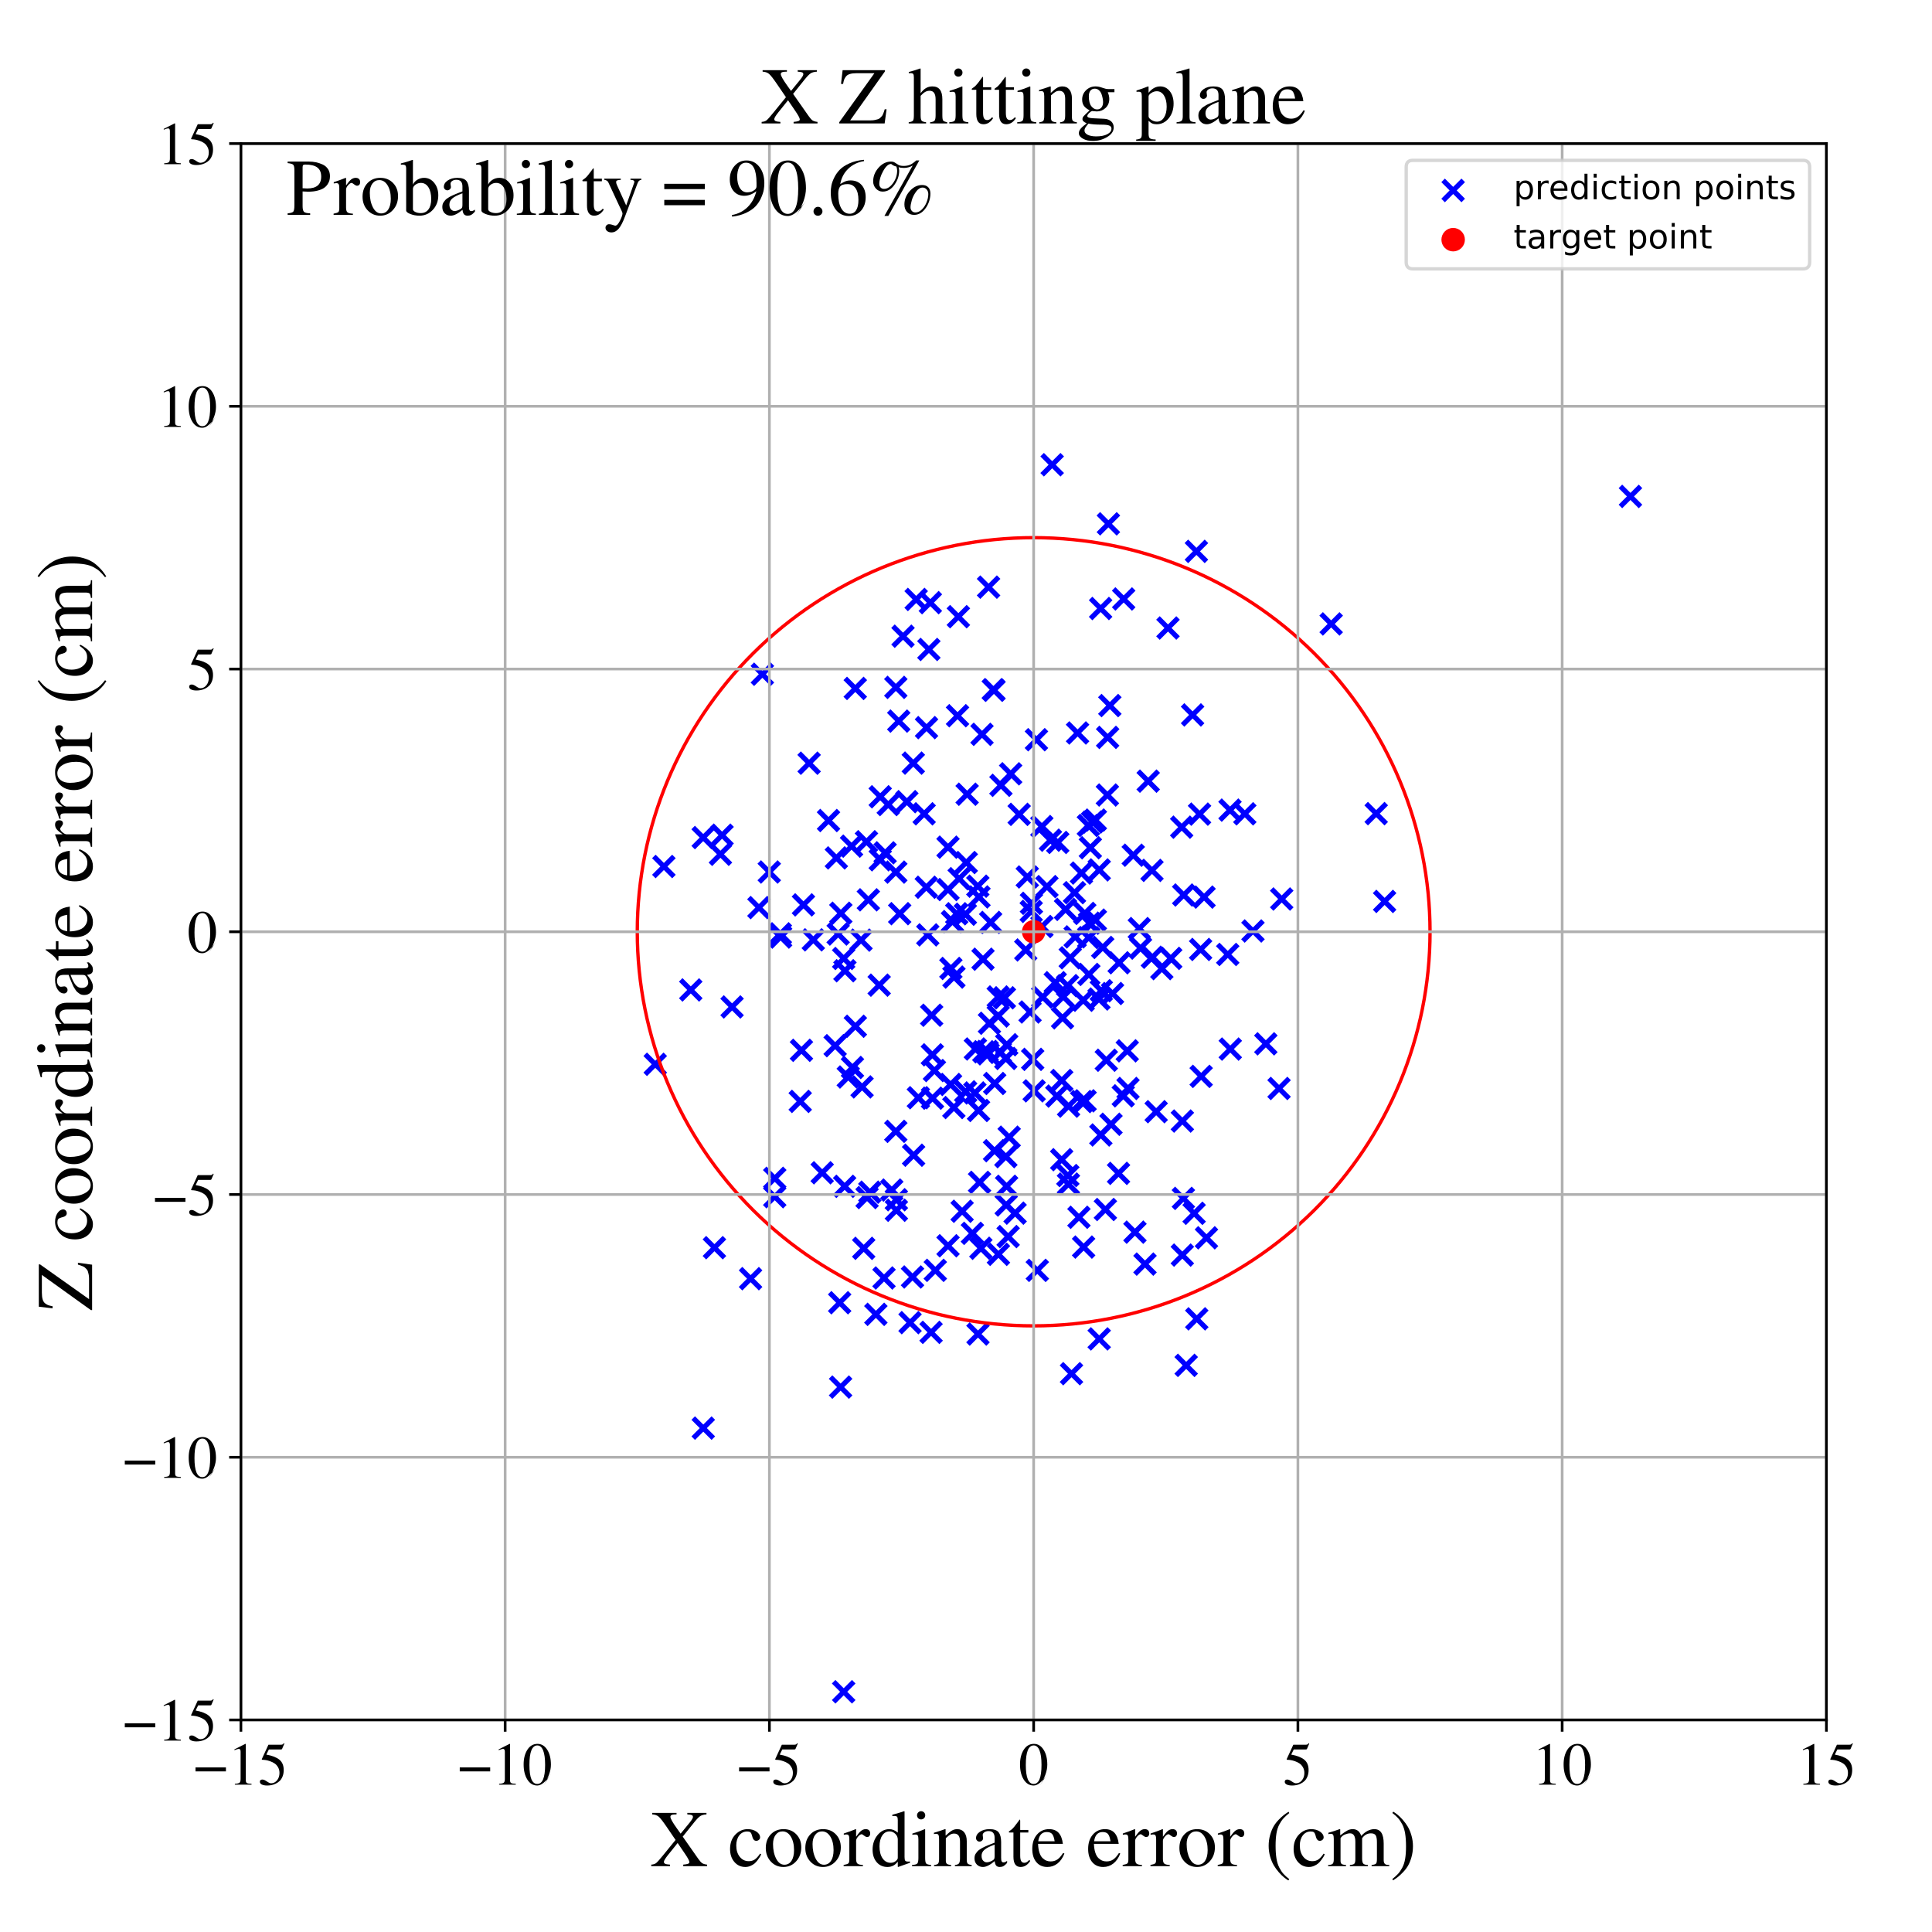 <?xml version="1.0" encoding="utf-8" standalone="no"?>
<!DOCTYPE svg PUBLIC "-//W3C//DTD SVG 1.1//EN"
  "http://www.w3.org/Graphics/SVG/1.1/DTD/svg11.dtd">
<!-- Created with matplotlib (https://matplotlib.org/) -->
<svg height="576pt" version="1.1" viewBox="0 0 576 576" width="576pt" xmlns="http://www.w3.org/2000/svg" xmlns:xlink="http://www.w3.org/1999/xlink">
 <defs>
  <style type="text/css">
*{stroke-linecap:butt;stroke-linejoin:round;}
  </style>
 </defs>
 <g id="figure_1">
  <g id="patch_1">
   <path d="M 0 576 
L 576 576 
L 576 0 
L 0 0 
z
" style="fill:#ffffff;"/>
  </g>
  <g id="axes_1">
   <g id="patch_2">
    <path d="M 71.822 512.784 
L 544.52 512.784 
L 544.52 42.802 
L 71.822 42.802 
z
" style="fill:#ffffff;"/>
   </g>
   <g id="PathCollection_1">
    <defs>
     <path d="M -3 3 
L 3 -3 
M -3 -3 
L 3 3 
" id="m4a38586272" style="stroke:#0000ff;stroke-width:1.5;"/>
    </defs>
    <g clip-path="url(#p2a4da2e843)">
     <use style="fill:#0000ff;stroke:#0000ff;stroke-width:1.5;" x="264.826" xlink:href="#m4a38586272" y="239.866"/>
     <use style="fill:#0000ff;stroke:#0000ff;stroke-width:1.5;" x="276.16" xlink:href="#m4a38586272" y="264.518"/>
     <use style="fill:#0000ff;stroke:#0000ff;stroke-width:1.5;" x="291.871" xlink:href="#m4a38586272" y="267.407"/>
     <use style="fill:#0000ff;stroke:#0000ff;stroke-width:1.5;" x="310.641" xlink:href="#m4a38586272" y="276.224"/>
     <use style="fill:#0000ff;stroke:#0000ff;stroke-width:1.5;" x="273.799" xlink:href="#m4a38586272" y="327.271"/>
     <use style="fill:#0000ff;stroke:#0000ff;stroke-width:1.5;" x="291.741" xlink:href="#m4a38586272" y="331.076"/>
     <use style="fill:#0000ff;stroke:#0000ff;stroke-width:1.5;" x="328.763" xlink:href="#m4a38586272" y="282.46"/>
     <use style="fill:#0000ff;stroke:#0000ff;stroke-width:1.5;" x="288.077" xlink:href="#m4a38586272" y="257.157"/>
     <use style="fill:#0000ff;stroke:#0000ff;stroke-width:1.5;" x="322.479" xlink:href="#m4a38586272" y="328.415"/>
     <use style="fill:#0000ff;stroke:#0000ff;stroke-width:1.5;" x="269.228" xlink:href="#m4a38586272" y="189.681"/>
     <use style="fill:#0000ff;stroke:#0000ff;stroke-width:1.5;" x="287.806" xlink:href="#m4a38586272" y="272.566"/>
     <use style="fill:#0000ff;stroke:#0000ff;stroke-width:1.5;" x="277.367" xlink:href="#m4a38586272" y="179.671"/>
     <use style="fill:#0000ff;stroke:#0000ff;stroke-width:1.5;" x="321.669" xlink:href="#m4a38586272" y="362.915"/>
     <use style="fill:#0000ff;stroke:#0000ff;stroke-width:1.5;" x="336.08" xlink:href="#m4a38586272" y="313.293"/>
     <use style="fill:#0000ff;stroke:#0000ff;stroke-width:1.5;" x="373.556" xlink:href="#m4a38586272" y="277.558"/>
     <use style="fill:#0000ff;stroke:#0000ff;stroke-width:1.5;" x="265.87" xlink:href="#m4a38586272" y="354.796"/>
     <use style="fill:#0000ff;stroke:#0000ff;stroke-width:1.5;" x="294.611" xlink:href="#m4a38586272" y="314.188"/>
     <use style="fill:#0000ff;stroke:#0000ff;stroke-width:1.5;" x="302.64" xlink:href="#m4a38586272" y="361.68"/>
     <use style="fill:#0000ff;stroke:#0000ff;stroke-width:1.5;" x="282.633" xlink:href="#m4a38586272" y="265.209"/>
     <use style="fill:#0000ff;stroke:#0000ff;stroke-width:1.5;" x="259.327" xlink:href="#m4a38586272" y="355.43"/>
     <use style="fill:#0000ff;stroke:#0000ff;stroke-width:1.5;" x="305.822" xlink:href="#m4a38586272" y="283.218"/>
     <use style="fill:#0000ff;stroke:#0000ff;stroke-width:1.5;" x="358.977" xlink:href="#m4a38586272" y="267.459"/>
     <use style="fill:#0000ff;stroke:#0000ff;stroke-width:1.5;" x="257.017" xlink:href="#m4a38586272" y="324.047"/>
     <use style="fill:#0000ff;stroke:#0000ff;stroke-width:1.5;" x="261.127" xlink:href="#m4a38586272" y="391.855"/>
     <use style="fill:#0000ff;stroke:#0000ff;stroke-width:1.5;" x="275.523" xlink:href="#m4a38586272" y="242.623"/>
     <use style="fill:#0000ff;stroke:#0000ff;stroke-width:1.5;" x="272.286" xlink:href="#m4a38586272" y="227.514"/>
     <use style="fill:#0000ff;stroke:#0000ff;stroke-width:1.5;" x="299.863" xlink:href="#m4a38586272" y="315.563"/>
     <use style="fill:#0000ff;stroke:#0000ff;stroke-width:1.5;" x="328.34" xlink:href="#m4a38586272" y="295.368"/>
     <use style="fill:#0000ff;stroke:#0000ff;stroke-width:1.5;" x="318.359" xlink:href="#m4a38586272" y="350.474"/>
     <use style="fill:#0000ff;stroke:#0000ff;stroke-width:1.5;" x="328.204" xlink:href="#m4a38586272" y="338.377"/>
     <use style="fill:#0000ff;stroke:#0000ff;stroke-width:1.5;" x="352.505" xlink:href="#m4a38586272" y="334.224"/>
     <use style="fill:#0000ff;stroke:#0000ff;stroke-width:1.5;" x="277.59" xlink:href="#m4a38586272" y="397.224"/>
     <use style="fill:#0000ff;stroke:#0000ff;stroke-width:1.5;" x="290.647" xlink:href="#m4a38586272" y="325.846"/>
     <use style="fill:#0000ff;stroke:#0000ff;stroke-width:1.5;" x="283.962" xlink:href="#m4a38586272" y="274.749"/>
     <use style="fill:#0000ff;stroke:#0000ff;stroke-width:1.5;" x="319.457" xlink:href="#m4a38586272" y="409.544"/>
     <use style="fill:#0000ff;stroke:#0000ff;stroke-width:1.5;" x="316.545" xlink:href="#m4a38586272" y="322.131"/>
     <use style="fill:#0000ff;stroke:#0000ff;stroke-width:1.5;" x="327.641" xlink:href="#m4a38586272" y="297.848"/>
     <use style="fill:#0000ff;stroke:#0000ff;stroke-width:1.5;" x="214.788" xlink:href="#m4a38586272" y="254.684"/>
     <use style="fill:#0000ff;stroke:#0000ff;stroke-width:1.5;" x="209.651" xlink:href="#m4a38586272" y="249.71"/>
     <use style="fill:#0000ff;stroke:#0000ff;stroke-width:1.5;" x="277.764" xlink:href="#m4a38586272" y="302.68"/>
     <use style="fill:#0000ff;stroke:#0000ff;stroke-width:1.5;" x="316.524" xlink:href="#m4a38586272" y="345.74"/>
     <use style="fill:#0000ff;stroke:#0000ff;stroke-width:1.5;" x="262.116" xlink:href="#m4a38586272" y="293.708"/>
     <use style="fill:#0000ff;stroke:#0000ff;stroke-width:1.5;" x="282.635" xlink:href="#m4a38586272" y="252.575"/>
     <use style="fill:#0000ff;stroke:#0000ff;stroke-width:1.5;" x="197.93" xlink:href="#m4a38586272" y="258.336"/>
     <use style="fill:#0000ff;stroke:#0000ff;stroke-width:1.5;" x="250.338" xlink:href="#m4a38586272" y="388.391"/>
     <use style="fill:#0000ff;stroke:#0000ff;stroke-width:1.5;" x="309.003" xlink:href="#m4a38586272" y="220.534"/>
     <use style="fill:#0000ff;stroke:#0000ff;stroke-width:1.5;" x="333.476" xlink:href="#m4a38586272" y="349.826"/>
     <use style="fill:#0000ff;stroke:#0000ff;stroke-width:1.5;" x="322.41" xlink:href="#m4a38586272" y="260.29"/>
     <use style="fill:#0000ff;stroke:#0000ff;stroke-width:1.5;" x="272.38" xlink:href="#m4a38586272" y="344.413"/>
     <use style="fill:#0000ff;stroke:#0000ff;stroke-width:1.5;" x="267.95" xlink:href="#m4a38586272" y="214.985"/>
     <use style="fill:#0000ff;stroke:#0000ff;stroke-width:1.5;" x="195.354" xlink:href="#m4a38586272" y="317.311"/>
     <use style="fill:#0000ff;stroke:#0000ff;stroke-width:1.5;" x="323.411" xlink:href="#m4a38586272" y="272.316"/>
     <use style="fill:#0000ff;stroke:#0000ff;stroke-width:1.5;" x="299.981" xlink:href="#m4a38586272" y="359.259"/>
     <use style="fill:#0000ff;stroke:#0000ff;stroke-width:1.5;" x="329.832" xlink:href="#m4a38586272" y="316.091"/>
     <use style="fill:#0000ff;stroke:#0000ff;stroke-width:1.5;" x="293.308" xlink:href="#m4a38586272" y="313.571"/>
     <use style="fill:#0000ff;stroke:#0000ff;stroke-width:1.5;" x="286.85" xlink:href="#m4a38586272" y="361.118"/>
     <use style="fill:#0000ff;stroke:#0000ff;stroke-width:1.5;" x="355.558" xlink:href="#m4a38586272" y="213.15"/>
     <use style="fill:#0000ff;stroke:#0000ff;stroke-width:1.5;" x="251.906" xlink:href="#m4a38586272" y="289.413"/>
     <use style="fill:#0000ff;stroke:#0000ff;stroke-width:1.5;" x="309.263" xlink:href="#m4a38586272" y="378.738"/>
     <use style="fill:#0000ff;stroke:#0000ff;stroke-width:1.5;" x="276.609" xlink:href="#m4a38586272" y="278.723"/>
     <use style="fill:#0000ff;stroke:#0000ff;stroke-width:1.5;" x="338.37" xlink:href="#m4a38586272" y="367.347"/>
     <use style="fill:#0000ff;stroke:#0000ff;stroke-width:1.5;" x="287.909" xlink:href="#m4a38586272" y="325.505"/>
     <use style="fill:#0000ff;stroke:#0000ff;stroke-width:1.5;" x="248.988" xlink:href="#m4a38586272" y="311.757"/>
     <use style="fill:#0000ff;stroke:#0000ff;stroke-width:1.5;" x="296.137" xlink:href="#m4a38586272" y="205.612"/>
     <use style="fill:#0000ff;stroke:#0000ff;stroke-width:1.5;" x="312.13" xlink:href="#m4a38586272" y="264.329"/>
     <use style="fill:#0000ff;stroke:#0000ff;stroke-width:1.5;" x="315.357" xlink:href="#m4a38586272" y="251.166"/>
     <use style="fill:#0000ff;stroke:#0000ff;stroke-width:1.5;" x="325.074" xlink:href="#m4a38586272" y="252.741"/>
     <use style="fill:#0000ff;stroke:#0000ff;stroke-width:1.5;" x="-1" xlink:href="#m4a38586272" y="255.036"/>
     <use style="fill:#0000ff;stroke:#0000ff;stroke-width:1.5;" x="-1" xlink:href="#m4a38586272" y="268.234"/>
     <use style="fill:#0000ff;stroke:#0000ff;stroke-width:1.5;" x="242.477" xlink:href="#m4a38586272" y="280.2"/>
     <use style="fill:#0000ff;stroke:#0000ff;stroke-width:1.5;" x="324.828" xlink:href="#m4a38586272" y="275.235"/>
     <use style="fill:#0000ff;stroke:#0000ff;stroke-width:1.5;" x="289.907" xlink:href="#m4a38586272" y="367.703"/>
     <use style="fill:#0000ff;stroke:#0000ff;stroke-width:1.5;" x="288.342" xlink:href="#m4a38586272" y="236.786"/>
     <use style="fill:#0000ff;stroke:#0000ff;stroke-width:1.5;" x="307.512" xlink:href="#m4a38586272" y="269.313"/>
     <use style="fill:#0000ff;stroke:#0000ff;stroke-width:1.5;" x="249.886" xlink:href="#m4a38586272" y="278.471"/>
     <use style="fill:#0000ff;stroke:#0000ff;stroke-width:1.5;" x="307.883" xlink:href="#m4a38586272" y="315.831"/>
     <use style="fill:#0000ff;stroke:#0000ff;stroke-width:1.5;" x="255.014" xlink:href="#m4a38586272" y="305.966"/>
     <use style="fill:#0000ff;stroke:#0000ff;stroke-width:1.5;" x="256.7" xlink:href="#m4a38586272" y="280.283"/>
     <use style="fill:#0000ff;stroke:#0000ff;stroke-width:1.5;" x="-1" xlink:href="#m4a38586272" y="345.28"/>
     <use style="fill:#0000ff;stroke:#0000ff;stroke-width:1.5;" x="-1" xlink:href="#m4a38586272" y="347.101"/>
     <use style="fill:#0000ff;stroke:#0000ff;stroke-width:1.5;" x="295.348" xlink:href="#m4a38586272" y="275.004"/>
     <use style="fill:#0000ff;stroke:#0000ff;stroke-width:1.5;" x="249.354" xlink:href="#m4a38586272" y="255.77"/>
     <use style="fill:#0000ff;stroke:#0000ff;stroke-width:1.5;" x="283.398" xlink:href="#m4a38586272" y="323.321"/>
     <use style="fill:#0000ff;stroke:#0000ff;stroke-width:1.5;" x="223.777" xlink:href="#m4a38586272" y="381.216"/>
     <use style="fill:#0000ff;stroke:#0000ff;stroke-width:1.5;" x="366.713" xlink:href="#m4a38586272" y="241.527"/>
     <use style="fill:#0000ff;stroke:#0000ff;stroke-width:1.5;" x="331.229" xlink:href="#m4a38586272" y="335.181"/>
     <use style="fill:#0000ff;stroke:#0000ff;stroke-width:1.5;" x="330.881" xlink:href="#m4a38586272" y="210.356"/>
     <use style="fill:#0000ff;stroke:#0000ff;stroke-width:1.5;" x="232.645" xlink:href="#m4a38586272" y="278.411"/>
     <use style="fill:#0000ff;stroke:#0000ff;stroke-width:1.5;" x="227.294" xlink:href="#m4a38586272" y="201.017"/>
     <use style="fill:#0000ff;stroke:#0000ff;stroke-width:1.5;" x="293.073" xlink:href="#m4a38586272" y="285.972"/>
     <use style="fill:#0000ff;stroke:#0000ff;stroke-width:1.5;" x="348.224" xlink:href="#m4a38586272" y="187.23"/>
     <use style="fill:#0000ff;stroke:#0000ff;stroke-width:1.5;" x="382.125" xlink:href="#m4a38586272" y="268.027"/>
     <use style="fill:#0000ff;stroke:#0000ff;stroke-width:1.5;" x="238.944" xlink:href="#m4a38586272" y="313.138"/>
     <use style="fill:#0000ff;stroke:#0000ff;stroke-width:1.5;" x="366.791" xlink:href="#m4a38586272" y="312.767"/>
     <use style="fill:#0000ff;stroke:#0000ff;stroke-width:1.5;" x="230.981" xlink:href="#m4a38586272" y="356.78"/>
     <use style="fill:#0000ff;stroke:#0000ff;stroke-width:1.5;" x="486.103" xlink:href="#m4a38586272" y="148.003"/>
     <use style="fill:#0000ff;stroke:#0000ff;stroke-width:1.5;" x="267.077" xlink:href="#m4a38586272" y="204.936"/>
     <use style="fill:#0000ff;stroke:#0000ff;stroke-width:1.5;" x="318.539" xlink:href="#m4a38586272" y="353.013"/>
     <use style="fill:#0000ff;stroke:#0000ff;stroke-width:1.5;" x="324.618" xlink:href="#m4a38586272" y="290.508"/>
     <use style="fill:#0000ff;stroke:#0000ff;stroke-width:1.5;" x="290.797" xlink:href="#m4a38586272" y="312.738"/>
     <use style="fill:#0000ff;stroke:#0000ff;stroke-width:1.5;" x="268.23" xlink:href="#m4a38586272" y="272.397"/>
     <use style="fill:#0000ff;stroke:#0000ff;stroke-width:1.5;" x="215.272" xlink:href="#m4a38586272" y="249.001"/>
     <use style="fill:#0000ff;stroke:#0000ff;stroke-width:1.5;" x="318.58" xlink:href="#m4a38586272" y="329.784"/>
     <use style="fill:#0000ff;stroke:#0000ff;stroke-width:1.5;" x="319.081" xlink:href="#m4a38586272" y="285.564"/>
     <use style="fill:#0000ff;stroke:#0000ff;stroke-width:1.5;" x="229.351" xlink:href="#m4a38586272" y="259.977"/>
     <use style="fill:#0000ff;stroke:#0000ff;stroke-width:1.5;" x="303.853" xlink:href="#m4a38586272" y="242.788"/>
     <use style="fill:#0000ff;stroke:#0000ff;stroke-width:1.5;" x="321.265" xlink:href="#m4a38586272" y="218.524"/>
     <use style="fill:#0000ff;stroke:#0000ff;stroke-width:1.5;" x="324.484" xlink:href="#m4a38586272" y="246.108"/>
     <use style="fill:#0000ff;stroke:#0000ff;stroke-width:1.5;" x="323.513" xlink:href="#m4a38586272" y="328.198"/>
     <use style="fill:#0000ff;stroke:#0000ff;stroke-width:1.5;" x="294.988" xlink:href="#m4a38586272" y="305.07"/>
     <use style="fill:#0000ff;stroke:#0000ff;stroke-width:1.5;" x="301.318" xlink:href="#m4a38586272" y="230.701"/>
     <use style="fill:#0000ff;stroke:#0000ff;stroke-width:1.5;" x="263.887" xlink:href="#m4a38586272" y="254.258"/>
     <use style="fill:#0000ff;stroke:#0000ff;stroke-width:1.5;" x="299.449" xlink:href="#m4a38586272" y="297.474"/>
     <use style="fill:#0000ff;stroke:#0000ff;stroke-width:1.5;" x="357.627" xlink:href="#m4a38586272" y="242.72"/>
     <use style="fill:#0000ff;stroke:#0000ff;stroke-width:1.5;" x="349.04" xlink:href="#m4a38586272" y="285.727"/>
     <use style="fill:#0000ff;stroke:#0000ff;stroke-width:1.5;" x="310.61" xlink:href="#m4a38586272" y="246.425"/>
     <use style="fill:#0000ff;stroke:#0000ff;stroke-width:1.5;" x="267.075" xlink:href="#m4a38586272" y="337.296"/>
     <use style="fill:#0000ff;stroke:#0000ff;stroke-width:1.5;" x="328.14" xlink:href="#m4a38586272" y="181.415"/>
     <use style="fill:#0000ff;stroke:#0000ff;stroke-width:1.5;" x="262.429" xlink:href="#m4a38586272" y="237.549"/>
     <use style="fill:#0000ff;stroke:#0000ff;stroke-width:1.5;" x="300.873" xlink:href="#m4a38586272" y="339.033"/>
     <use style="fill:#0000ff;stroke:#0000ff;stroke-width:1.5;" x="285.725" xlink:href="#m4a38586272" y="183.853"/>
     <use style="fill:#0000ff;stroke:#0000ff;stroke-width:1.5;" x="343.453" xlink:href="#m4a38586272" y="259.494"/>
     <use style="fill:#0000ff;stroke:#0000ff;stroke-width:1.5;" x="296.556" xlink:href="#m4a38586272" y="323.026"/>
     <use style="fill:#0000ff;stroke:#0000ff;stroke-width:1.5;" x="322.954" xlink:href="#m4a38586272" y="298.211"/>
     <use style="fill:#0000ff;stroke:#0000ff;stroke-width:1.5;" x="291.527" xlink:href="#m4a38586272" y="264.205"/>
     <use style="fill:#0000ff;stroke:#0000ff;stroke-width:1.5;" x="334.888" xlink:href="#m4a38586272" y="326.705"/>
     <use style="fill:#0000ff;stroke:#0000ff;stroke-width:1.5;" x="325.733" xlink:href="#m4a38586272" y="245.081"/>
     <use style="fill:#0000ff;stroke:#0000ff;stroke-width:1.5;" x="300.106" xlink:href="#m4a38586272" y="353.675"/>
     <use style="fill:#0000ff;stroke:#0000ff;stroke-width:1.5;" x="247.014" xlink:href="#m4a38586272" y="244.629"/>
     <use style="fill:#0000ff;stroke:#0000ff;stroke-width:1.5;" x="251.529" xlink:href="#m4a38586272" y="285.759"/>
     <use style="fill:#0000ff;stroke:#0000ff;stroke-width:1.5;" x="250.618" xlink:href="#m4a38586272" y="413.546"/>
     <use style="fill:#0000ff;stroke:#0000ff;stroke-width:1.5;" x="263.559" xlink:href="#m4a38586272" y="381.012"/>
     <use style="fill:#0000ff;stroke:#0000ff;stroke-width:1.5;" x="317.005" xlink:href="#m4a38586272" y="297.181"/>
     <use style="fill:#0000ff;stroke:#0000ff;stroke-width:1.5;" x="250.683" xlink:href="#m4a38586272" y="272.273"/>
     <use style="fill:#0000ff;stroke:#0000ff;stroke-width:1.5;" x="356.697" xlink:href="#m4a38586272" y="164.384"/>
     <use style="fill:#0000ff;stroke:#0000ff;stroke-width:1.5;" x="333.649" xlink:href="#m4a38586272" y="287.035"/>
     <use style="fill:#0000ff;stroke:#0000ff;stroke-width:1.5;" x="306.271" xlink:href="#m4a38586272" y="261.456"/>
     <use style="fill:#0000ff;stroke:#0000ff;stroke-width:1.5;" x="258.888" xlink:href="#m4a38586272" y="268.269"/>
     <use style="fill:#0000ff;stroke:#0000ff;stroke-width:1.5;" x="339.664" xlink:href="#m4a38586272" y="276.839"/>
     <use style="fill:#0000ff;stroke:#0000ff;stroke-width:1.5;" x="377.386" xlink:href="#m4a38586272" y="311.202"/>
     <use style="fill:#0000ff;stroke:#0000ff;stroke-width:1.5;" x="292.433" xlink:href="#m4a38586272" y="372.154"/>
     <use style="fill:#0000ff;stroke:#0000ff;stroke-width:1.5;" x="252.903" xlink:href="#m4a38586272" y="321.092"/>
     <use style="fill:#0000ff;stroke:#0000ff;stroke-width:1.5;" x="330.154" xlink:href="#m4a38586272" y="237.021"/>
     <use style="fill:#0000ff;stroke:#0000ff;stroke-width:1.5;" x="258.508" xlink:href="#m4a38586272" y="357.038"/>
     <use style="fill:#0000ff;stroke:#0000ff;stroke-width:1.5;" x="298.413" xlink:href="#m4a38586272" y="234.128"/>
     <use style="fill:#0000ff;stroke:#0000ff;stroke-width:1.5;" x="300.147" xlink:href="#m4a38586272" y="311.468"/>
     <use style="fill:#0000ff;stroke:#0000ff;stroke-width:1.5;" x="267.236" xlink:href="#m4a38586272" y="357.682"/>
     <use style="fill:#0000ff;stroke:#0000ff;stroke-width:1.5;" x="239.543" xlink:href="#m4a38586272" y="269.778"/>
     <use style="fill:#0000ff;stroke:#0000ff;stroke-width:1.5;" x="273.145" xlink:href="#m4a38586272" y="178.717"/>
     <use style="fill:#0000ff;stroke:#0000ff;stroke-width:1.5;" x="327.726" xlink:href="#m4a38586272" y="259.352"/>
     <use style="fill:#0000ff;stroke:#0000ff;stroke-width:1.5;" x="327.712" xlink:href="#m4a38586272" y="399.176"/>
     <use style="fill:#0000ff;stroke:#0000ff;stroke-width:1.5;" x="352.305" xlink:href="#m4a38586272" y="246.612"/>
     <use style="fill:#0000ff;stroke:#0000ff;stroke-width:1.5;" x="359.695" xlink:href="#m4a38586272" y="369.031"/>
     <use style="fill:#0000ff;stroke:#0000ff;stroke-width:1.5;" x="356.012" xlink:href="#m4a38586272" y="361.731"/>
     <use style="fill:#0000ff;stroke:#0000ff;stroke-width:1.5;" x="323.066" xlink:href="#m4a38586272" y="371.798"/>
     <use style="fill:#0000ff;stroke:#0000ff;stroke-width:1.5;" x="232.73" xlink:href="#m4a38586272" y="279.372"/>
     <use style="fill:#0000ff;stroke:#0000ff;stroke-width:1.5;" x="344.701" xlink:href="#m4a38586272" y="331.435"/>
     <use style="fill:#0000ff;stroke:#0000ff;stroke-width:1.5;" x="238.578" xlink:href="#m4a38586272" y="328.369"/>
     <use style="fill:#0000ff;stroke:#0000ff;stroke-width:1.5;" x="241.234" xlink:href="#m4a38586272" y="227.535"/>
     <use style="fill:#0000ff;stroke:#0000ff;stroke-width:1.5;" x="337.864" xlink:href="#m4a38586272" y="254.971"/>
     <use style="fill:#0000ff;stroke:#0000ff;stroke-width:1.5;" x="284.404" xlink:href="#m4a38586272" y="291.305"/>
     <use style="fill:#0000ff;stroke:#0000ff;stroke-width:1.5;" x="320.346" xlink:href="#m4a38586272" y="266.132"/>
     <use style="fill:#0000ff;stroke:#0000ff;stroke-width:1.5;" x="277.964" xlink:href="#m4a38586272" y="314.486"/>
     <use style="fill:#0000ff;stroke:#0000ff;stroke-width:1.5;" x="296.356" xlink:href="#m4a38586272" y="205.784"/>
     <use style="fill:#0000ff;stroke:#0000ff;stroke-width:1.5;" x="316.788" xlink:href="#m4a38586272" y="303.458"/>
     <use style="fill:#0000ff;stroke:#0000ff;stroke-width:1.5;" x="330.454" xlink:href="#m4a38586272" y="156.169"/>
     <use style="fill:#0000ff;stroke:#0000ff;stroke-width:1.5;" x="-1" xlink:href="#m4a38586272" y="299.907"/>
     <use style="fill:#0000ff;stroke:#0000ff;stroke-width:1.5;" x="-1" xlink:href="#m4a38586272" y="331.146"/>
     <use style="fill:#0000ff;stroke:#0000ff;stroke-width:1.5;" x="371.123" xlink:href="#m4a38586272" y="242.623"/>
     <use style="fill:#0000ff;stroke:#0000ff;stroke-width:1.5;" x="307.445" xlink:href="#m4a38586272" y="271.724"/>
     <use style="fill:#0000ff;stroke:#0000ff;stroke-width:1.5;" x="313.694" xlink:href="#m4a38586272" y="138.555"/>
     <use style="fill:#0000ff;stroke:#0000ff;stroke-width:1.5;" x="278.591" xlink:href="#m4a38586272" y="319.17"/>
     <use style="fill:#0000ff;stroke:#0000ff;stroke-width:1.5;" x="410.3" xlink:href="#m4a38586272" y="242.573"/>
     <use style="fill:#0000ff;stroke:#0000ff;stroke-width:1.5;" x="341.366" xlink:href="#m4a38586272" y="376.87"/>
     <use style="fill:#0000ff;stroke:#0000ff;stroke-width:1.5;" x="258.322" xlink:href="#m4a38586272" y="250.951"/>
     <use style="fill:#0000ff;stroke:#0000ff;stroke-width:1.5;" x="326.572" xlink:href="#m4a38586272" y="274.314"/>
     <use style="fill:#0000ff;stroke:#0000ff;stroke-width:1.5;" x="353.647" xlink:href="#m4a38586272" y="407.063"/>
     <use style="fill:#0000ff;stroke:#0000ff;stroke-width:1.5;" x="381.332" xlink:href="#m4a38586272" y="324.512"/>
     <use style="fill:#0000ff;stroke:#0000ff;stroke-width:1.5;" x="253.873" xlink:href="#m4a38586272" y="252.269"/>
     <use style="fill:#0000ff;stroke:#0000ff;stroke-width:1.5;" x="336.304" xlink:href="#m4a38586272" y="324.505"/>
     <use style="fill:#0000ff;stroke:#0000ff;stroke-width:1.5;" x="245.131" xlink:href="#m4a38586272" y="349.645"/>
     <use style="fill:#0000ff;stroke:#0000ff;stroke-width:1.5;" x="352.902" xlink:href="#m4a38586272" y="266.837"/>
     <use style="fill:#0000ff;stroke:#0000ff;stroke-width:1.5;" x="205.945" xlink:href="#m4a38586272" y="295.136"/>
     <use style="fill:#0000ff;stroke:#0000ff;stroke-width:1.5;" x="292.773" xlink:href="#m4a38586272" y="218.937"/>
     <use style="fill:#0000ff;stroke:#0000ff;stroke-width:1.5;" x="320.545" xlink:href="#m4a38586272" y="279.317"/>
     <use style="fill:#0000ff;stroke:#0000ff;stroke-width:1.5;" x="278.01" xlink:href="#m4a38586272" y="327.407"/>
     <use style="fill:#0000ff;stroke:#0000ff;stroke-width:1.5;" x="342.322" xlink:href="#m4a38586272" y="232.887"/>
     <use style="fill:#0000ff;stroke:#0000ff;stroke-width:1.5;" x="257.507" xlink:href="#m4a38586272" y="372.174"/>
     <use style="fill:#0000ff;stroke:#0000ff;stroke-width:1.5;" x="313.171" xlink:href="#m4a38586272" y="250.495"/>
     <use style="fill:#0000ff;stroke:#0000ff;stroke-width:1.5;" x="308.322" xlink:href="#m4a38586272" y="325.221"/>
     <use style="fill:#0000ff;stroke:#0000ff;stroke-width:1.5;" x="271.317" xlink:href="#m4a38586272" y="394.327"/>
     <use style="fill:#0000ff;stroke:#0000ff;stroke-width:1.5;" x="297.607" xlink:href="#m4a38586272" y="302.919"/>
     <use style="fill:#0000ff;stroke:#0000ff;stroke-width:1.5;" x="315.076" xlink:href="#m4a38586272" y="326.78"/>
     <use style="fill:#0000ff;stroke:#0000ff;stroke-width:1.5;" x="226.262" xlink:href="#m4a38586272" y="270.585"/>
     <use style="fill:#0000ff;stroke:#0000ff;stroke-width:1.5;" x="300.567" xlink:href="#m4a38586272" y="368.667"/>
     <use style="fill:#0000ff;stroke:#0000ff;stroke-width:1.5;" x="340.031" xlink:href="#m4a38586272" y="282.663"/>
     <use style="fill:#0000ff;stroke:#0000ff;stroke-width:1.5;" x="230.981" xlink:href="#m4a38586272" y="351.304"/>
     <use style="fill:#0000ff;stroke:#0000ff;stroke-width:1.5;" x="262.437" xlink:href="#m4a38586272" y="256.332"/>
     <use style="fill:#0000ff;stroke:#0000ff;stroke-width:1.5;" x="267.249" xlink:href="#m4a38586272" y="360.825"/>
     <use style="fill:#0000ff;stroke:#0000ff;stroke-width:1.5;" x="352.496" xlink:href="#m4a38586272" y="374.186"/>
     <use style="fill:#0000ff;stroke:#0000ff;stroke-width:1.5;" x="318.281" xlink:href="#m4a38586272" y="293.853"/>
     <use style="fill:#0000ff;stroke:#0000ff;stroke-width:1.5;" x="254.149" xlink:href="#m4a38586272" y="318.247"/>
     <use style="fill:#0000ff;stroke:#0000ff;stroke-width:1.5;" x="358.116" xlink:href="#m4a38586272" y="320.91"/>
     <use style="fill:#0000ff;stroke:#0000ff;stroke-width:1.5;" x="283.493" xlink:href="#m4a38586272" y="288.732"/>
     <use style="fill:#0000ff;stroke:#0000ff;stroke-width:1.5;" x="343.566" xlink:href="#m4a38586272" y="285.39"/>
     <use style="fill:#0000ff;stroke:#0000ff;stroke-width:1.5;" x="285.477" xlink:href="#m4a38586272" y="213.381"/>
     <use style="fill:#0000ff;stroke:#0000ff;stroke-width:1.5;" x="282.642" xlink:href="#m4a38586272" y="371.408"/>
     <use style="fill:#0000ff;stroke:#0000ff;stroke-width:1.5;" x="276.929" xlink:href="#m4a38586272" y="193.628"/>
     <use style="fill:#0000ff;stroke:#0000ff;stroke-width:1.5;" x="335.01" xlink:href="#m4a38586272" y="178.574"/>
     <use style="fill:#0000ff;stroke:#0000ff;stroke-width:1.5;" x="254.991" xlink:href="#m4a38586272" y="205.246"/>
     <use style="fill:#0000ff;stroke:#0000ff;stroke-width:1.5;" x="307.098" xlink:href="#m4a38586272" y="301.714"/>
     <use style="fill:#0000ff;stroke:#0000ff;stroke-width:1.5;" x="213.002" xlink:href="#m4a38586272" y="371.98"/>
     <use style="fill:#0000ff;stroke:#0000ff;stroke-width:1.5;" x="396.874" xlink:href="#m4a38586272" y="186.015"/>
     <use style="fill:#0000ff;stroke:#0000ff;stroke-width:1.5;" x="297.603" xlink:href="#m4a38586272" y="297.227"/>
     <use style="fill:#0000ff;stroke:#0000ff;stroke-width:1.5;" x="285.236" xlink:href="#m4a38586272" y="272.422"/>
     <use style="fill:#0000ff;stroke:#0000ff;stroke-width:1.5;" x="366.037" xlink:href="#m4a38586272" y="284.558"/>
     <use style="fill:#0000ff;stroke:#0000ff;stroke-width:1.5;" x="284.383" xlink:href="#m4a38586272" y="330.197"/>
     <use style="fill:#0000ff;stroke:#0000ff;stroke-width:1.5;" x="294.329" xlink:href="#m4a38586272" y="313.472"/>
     <use style="fill:#0000ff;stroke:#0000ff;stroke-width:1.5;" x="251.82" xlink:href="#m4a38586272" y="353.687"/>
     <use style="fill:#0000ff;stroke:#0000ff;stroke-width:1.5;" x="267.072" xlink:href="#m4a38586272" y="260.009"/>
     <use style="fill:#0000ff;stroke:#0000ff;stroke-width:1.5;" x="218.259" xlink:href="#m4a38586272" y="300.206"/>
     <use style="fill:#0000ff;stroke:#0000ff;stroke-width:1.5;" x="296.508" xlink:href="#m4a38586272" y="343.064"/>
     <use style="fill:#0000ff;stroke:#0000ff;stroke-width:1.5;" x="298.245" xlink:href="#m4a38586272" y="313.755"/>
     <use style="fill:#0000ff;stroke:#0000ff;stroke-width:1.5;" x="251.535" xlink:href="#m4a38586272" y="504.381"/>
     <use style="fill:#0000ff;stroke:#0000ff;stroke-width:1.5;" x="346.385" xlink:href="#m4a38586272" y="288.781"/>
     <use style="fill:#0000ff;stroke:#0000ff;stroke-width:1.5;" x="310.87" xlink:href="#m4a38586272" y="297.271"/>
     <use style="fill:#0000ff;stroke:#0000ff;stroke-width:1.5;" x="278.848" xlink:href="#m4a38586272" y="378.731"/>
     <use style="fill:#0000ff;stroke:#0000ff;stroke-width:1.5;" x="276.233" xlink:href="#m4a38586272" y="216.931"/>
     <use style="fill:#0000ff;stroke:#0000ff;stroke-width:1.5;" x="270.365" xlink:href="#m4a38586272" y="239.003"/>
     <use style="fill:#0000ff;stroke:#0000ff;stroke-width:1.5;" x="209.674" xlink:href="#m4a38586272" y="425.773"/>
     <use style="fill:#0000ff;stroke:#0000ff;stroke-width:1.5;" x="356.801" xlink:href="#m4a38586272" y="393.197"/>
     <use style="fill:#0000ff;stroke:#0000ff;stroke-width:1.5;" x="292.042" xlink:href="#m4a38586272" y="352.496"/>
     <use style="fill:#0000ff;stroke:#0000ff;stroke-width:1.5;" x="317.675" xlink:href="#m4a38586272" y="271.12"/>
     <use style="fill:#0000ff;stroke:#0000ff;stroke-width:1.5;" x="272.058" xlink:href="#m4a38586272" y="380.715"/>
     <use style="fill:#0000ff;stroke:#0000ff;stroke-width:1.5;" x="285.964" xlink:href="#m4a38586272" y="261.962"/>
     <use style="fill:#0000ff;stroke:#0000ff;stroke-width:1.5;" x="291.574" xlink:href="#m4a38586272" y="397.726"/>
     <use style="fill:#0000ff;stroke:#0000ff;stroke-width:1.5;" x="326.572" xlink:href="#m4a38586272" y="244.491"/>
     <use style="fill:#0000ff;stroke:#0000ff;stroke-width:1.5;" x="324.584" xlink:href="#m4a38586272" y="279.539"/>
     <use style="fill:#0000ff;stroke:#0000ff;stroke-width:1.5;" x="330.229" xlink:href="#m4a38586272" y="219.844"/>
     <use style="fill:#0000ff;stroke:#0000ff;stroke-width:1.5;" x="314.608" xlink:href="#m4a38586272" y="292.969"/>
     <use style="fill:#0000ff;stroke:#0000ff;stroke-width:1.5;" x="294.73" xlink:href="#m4a38586272" y="175.049"/>
     <use style="fill:#0000ff;stroke:#0000ff;stroke-width:1.5;" x="412.806" xlink:href="#m4a38586272" y="268.747"/>
     <use style="fill:#0000ff;stroke:#0000ff;stroke-width:1.5;" x="331.692" xlink:href="#m4a38586272" y="296.202"/>
     <use style="fill:#0000ff;stroke:#0000ff;stroke-width:1.5;" x="357.949" xlink:href="#m4a38586272" y="283.068"/>
     <use style="fill:#0000ff;stroke:#0000ff;stroke-width:1.5;" x="297.669" xlink:href="#m4a38586272" y="373.959"/>
     <use style="fill:#0000ff;stroke:#0000ff;stroke-width:1.5;" x="352.809" xlink:href="#m4a38586272" y="357.284"/>
     <use style="fill:#0000ff;stroke:#0000ff;stroke-width:1.5;" x="329.556" xlink:href="#m4a38586272" y="360.599"/>
     <use style="fill:#0000ff;stroke:#0000ff;stroke-width:1.5;" x="299.889" xlink:href="#m4a38586272" y="344.833"/>
    </g>
   </g>
   <g id="PathCollection_2">
    <defs>
     <path d="M 0 3 
C 0.796 3 1.559 2.684 2.121 2.121 
C 2.684 1.559 3 0.796 3 0 
C 3 -0.796 2.684 -1.559 2.121 -2.121 
C 1.559 -2.684 0.796 -3 0 -3 
C -0.796 -3 -1.559 -2.684 -2.121 -2.121 
C -2.684 -1.559 -3 -0.796 -3 0 
C -3 0.796 -2.684 1.559 -2.121 2.121 
C -1.559 2.684 -0.796 3 0 3 
z
" id="m8b75d73d9f" style="stroke:#ff0000;"/>
    </defs>
    <g clip-path="url(#p2a4da2e843)">
     <use style="fill:#ff0000;stroke:#ff0000;" x="308.171" xlink:href="#m8b75d73d9f" y="277.793"/>
    </g>
   </g>
   <g id="patch_3">
    <path clip-path="url(#p2a4da2e843)" d="M 308.171 395.288 
C 339.511 395.288 369.572 382.908 391.733 360.875 
C 413.894 338.841 426.346 308.953 426.346 277.793 
C 426.346 246.633 413.894 216.745 391.733 194.711 
C 369.572 172.677 339.511 160.297 308.171 160.297 
C 276.831 160.297 246.77 172.677 224.609 194.711 
C 202.448 216.745 189.997 246.633 189.997 277.793 
C 189.997 308.953 202.448 338.841 224.609 360.875 
C 246.77 382.908 276.831 395.288 308.171 395.288 
z
" style="fill:none;stroke:#ff0000;stroke-linejoin:miter;"/>
   </g>
   <g id="matplotlib.axis_1">
    <g id="xtick_1">
     <g id="line2d_1">
      <path clip-path="url(#p2a4da2e843)" d="M 71.822 512.784 
L 71.822 42.802 
" style="fill:none;stroke:#b0b0b0;stroke-linecap:square;stroke-width:0.8;"/>
     </g>
     <g id="line2d_2">
      <defs>
       <path d="M 0 0 
L 0 3.5 
" id="md60a9eb696" style="stroke:#000000;stroke-width:0.8;"/>
      </defs>
      <g>
       <use style="stroke:#000000;stroke-width:0.8;" x="71.822" xlink:href="#md60a9eb696" y="512.784"/>
      </g>
     </g>
     <g id="text_1">
      <!-- −15 -->
      <defs>
       <path d="M 3 22 
L 3 28.594 
L 53.406 28.594 
L 53.406 22 
z
" id="FreeSerif-8722"/>
       <path d="M 18.297 59.297 
Q 16.5 59.297 11.094 57.094 
L 11.094 58.5 
L 29.094 67.594 
L 29.906 67.406 
L 29.906 7.406 
Q 29.906 3.797 31.703 2.688 
Q 33.5 1.594 39.406 1.5 
L 39.406 0 
L 11.797 0 
L 11.797 1.5 
Q 17.406 1.703 19.344 3.141 
Q 21.297 4.594 21.297 9.297 
L 21.297 54.594 
Q 21.297 59.297 18.297 59.297 
z
" id="FreeSerif-49"/>
       <path d="M 35.703 19.406 
Q 35.703 24.703 33.344 28.797 
Q 31 32.906 27.641 35.156 
Q 24.297 37.406 20.141 38.844 
Q 16 40.297 12.953 40.75 
Q 9.906 41.203 7.594 41.203 
Q 6.406 41.203 6.406 42 
Q 6.406 42.297 6.5 42.5 
L 17.406 66.203 
L 38.297 66.203 
Q 39.906 66.203 40.844 66.703 
Q 41.797 67.203 42.906 68.797 
L 43.797 68.094 
L 40 59.203 
Q 39.594 58.297 37.703 58.297 
L 18.094 58.297 
L 13.906 49.797 
Q 28.5 47.203 35.594 41.344 
Q 42.703 35.5 42.703 24.203 
Q 42.703 18.297 40.844 13.688 
Q 39 9.094 36.141 6.297 
Q 33.297 3.5 29.547 1.703 
Q 25.797 -0.094 22.344 -0.75 
Q 18.906 -1.406 15.406 -1.406 
Q 9.797 -1.406 6.5 0.25 
Q 3.203 1.906 3.203 4.797 
Q 3.203 8.5 7.5 8.5 
Q 10.297 8.5 14.75 5.391 
Q 19.203 2.297 21.797 2.297 
Q 27.703 2.297 31.703 7.25 
Q 35.703 12.203 35.703 19.406 
z
" id="FreeSerif-53"/>
      </defs>
      <g transform="translate(57.746 532.077)scale(0.18 -0.18)">
       <use xlink:href="#FreeSerif-8722"/>
       <use x="56.4" xlink:href="#FreeSerif-49"/>
       <use x="106.4" xlink:href="#FreeSerif-53"/>
      </g>
     </g>
    </g>
    <g id="xtick_2">
     <g id="line2d_3">
      <path clip-path="url(#p2a4da2e843)" d="M 150.605 512.784 
L 150.605 42.802 
" style="fill:none;stroke:#b0b0b0;stroke-linecap:square;stroke-width:0.8;"/>
     </g>
     <g id="line2d_4">
      <g>
       <use style="stroke:#000000;stroke-width:0.8;" x="150.605" xlink:href="#md60a9eb696" y="512.784"/>
      </g>
     </g>
     <g id="text_2">
      <!-- −10 -->
      <defs>
       <path d="M 47.594 17.797 
Q 35.203 -1.406 25 -1.406 
Q 14.797 -1.406 8.594 8.391 
Q 2.406 18.203 2.406 33.594 
Q 2.406 48.094 8.594 57.844 
Q 14.797 67.594 25.406 67.594 
Q 35.203 67.594 41.391 58 
Q 47.594 48.406 47.594 33 
Q 47.594 17.797 35.203 -1.406 
z
M 25.094 65 
Q 12 65 12 32.703 
Q 12 1.203 25 1.203 
Q 38 1.203 38 32.797 
Q 38 48.5 34.703 56.75 
Q 31.406 65 25.094 65 
z
" id="FreeSerif-48"/>
      </defs>
      <g transform="translate(136.529 532.077)scale(0.18 -0.18)">
       <use xlink:href="#FreeSerif-8722"/>
       <use x="56.4" xlink:href="#FreeSerif-49"/>
       <use x="106.4" xlink:href="#FreeSerif-48"/>
      </g>
     </g>
    </g>
    <g id="xtick_3">
     <g id="line2d_5">
      <path clip-path="url(#p2a4da2e843)" d="M 229.388 512.784 
L 229.388 42.802 
" style="fill:none;stroke:#b0b0b0;stroke-linecap:square;stroke-width:0.8;"/>
     </g>
     <g id="line2d_6">
      <g>
       <use style="stroke:#000000;stroke-width:0.8;" x="229.388" xlink:href="#md60a9eb696" y="512.784"/>
      </g>
     </g>
     <g id="text_3">
      <!-- −5 -->
      <g transform="translate(219.812 532.077)scale(0.18 -0.18)">
       <use xlink:href="#FreeSerif-8722"/>
       <use x="56.4" xlink:href="#FreeSerif-53"/>
      </g>
     </g>
    </g>
    <g id="xtick_4">
     <g id="line2d_7">
      <path clip-path="url(#p2a4da2e843)" d="M 308.171 512.784 
L 308.171 42.802 
" style="fill:none;stroke:#b0b0b0;stroke-linecap:square;stroke-width:0.8;"/>
     </g>
     <g id="line2d_8">
      <g>
       <use style="stroke:#000000;stroke-width:0.8;" x="308.171" xlink:href="#md60a9eb696" y="512.784"/>
      </g>
     </g>
     <g id="text_4">
      <!-- 0 -->
      <g transform="translate(303.671 532.077)scale(0.18 -0.18)">
       <use xlink:href="#FreeSerif-48"/>
      </g>
     </g>
    </g>
    <g id="xtick_5">
     <g id="line2d_9">
      <path clip-path="url(#p2a4da2e843)" d="M 386.954 512.784 
L 386.954 42.802 
" style="fill:none;stroke:#b0b0b0;stroke-linecap:square;stroke-width:0.8;"/>
     </g>
     <g id="line2d_10">
      <g>
       <use style="stroke:#000000;stroke-width:0.8;" x="386.954" xlink:href="#md60a9eb696" y="512.784"/>
      </g>
     </g>
     <g id="text_5">
      <!-- 5 -->
      <g transform="translate(382.454 532.077)scale(0.18 -0.18)">
       <use xlink:href="#FreeSerif-53"/>
      </g>
     </g>
    </g>
    <g id="xtick_6">
     <g id="line2d_11">
      <path clip-path="url(#p2a4da2e843)" d="M 465.737 512.784 
L 465.737 42.802 
" style="fill:none;stroke:#b0b0b0;stroke-linecap:square;stroke-width:0.8;"/>
     </g>
     <g id="line2d_12">
      <g>
       <use style="stroke:#000000;stroke-width:0.8;" x="465.737" xlink:href="#md60a9eb696" y="512.784"/>
      </g>
     </g>
     <g id="text_6">
      <!-- 10 -->
      <g transform="translate(456.737 532.077)scale(0.18 -0.18)">
       <use xlink:href="#FreeSerif-49"/>
       <use x="50" xlink:href="#FreeSerif-48"/>
      </g>
     </g>
    </g>
    <g id="xtick_7">
     <g id="line2d_13">
      <path clip-path="url(#p2a4da2e843)" d="M 544.52 512.784 
L 544.52 42.802 
" style="fill:none;stroke:#b0b0b0;stroke-linecap:square;stroke-width:0.8;"/>
     </g>
     <g id="line2d_14">
      <g>
       <use style="stroke:#000000;stroke-width:0.8;" x="544.52" xlink:href="#md60a9eb696" y="512.784"/>
      </g>
     </g>
     <g id="text_7">
      <!-- 15 -->
      <g transform="translate(535.52 532.077)scale(0.18 -0.18)">
       <use xlink:href="#FreeSerif-49"/>
       <use x="50" xlink:href="#FreeSerif-53"/>
      </g>
     </g>
    </g>
    <g id="text_8">
     <!-- X coordinate error (cm) -->
     <defs>
      <path d="M 69.594 66.203 
L 69.594 64.297 
Q 64.703 64 62.047 62.344 
Q 59.406 60.703 54.703 54.906 
L 40.094 36.703 
L 59.297 9.297 
Q 62.297 5 64.297 3.703 
Q 66.297 2.406 70.406 1.906 
L 70.406 0 
L 40.703 0 
L 40.703 1.906 
Q 44.797 2.297 46.594 2.938 
Q 48.406 3.594 48.406 5 
Q 48.406 7.203 43.297 14.797 
L 33.797 28.797 
L 21.906 14 
Q 16.703 7.5 16.703 5.406 
Q 16.703 3.703 18.297 2.953 
Q 19.906 2.203 24.297 1.906 
L 24.297 0 
L 1 0 
L 1 1.906 
Q 4.906 2.203 7 3.797 
Q 9.094 5.406 15.5 13.297 
L 31.203 32.594 
L 20.297 48.594 
Q 13.297 58.906 10.25 61.5 
Q 7.203 64.094 2.203 64.297 
L 2.203 66.203 
L 32.406 66.203 
L 32.406 64.297 
L 29.594 64.203 
Q 24.797 64.094 24.797 61.297 
Q 24.797 58.094 33.297 46.297 
L 37.5 40.406 
L 48.797 54.203 
Q 52.797 59.203 52.797 61.094 
Q 52.797 62.797 51.344 63.438 
Q 49.906 64.094 45.797 64.297 
L 45.797 66.203 
z
" id="FreeSerif-88"/>
      <path id="FreeSerif-32"/>
      <path d="M 2.5 21.297 
Q 2.5 32.406 9.047 39.203 
Q 15.594 46 24.406 46 
Q 30.703 46 35.25 42.953 
Q 39.797 39.906 39.797 35.703 
Q 39.797 34 38.391 32.75 
Q 37 31.5 35 31.5 
Q 31.594 31.5 30.297 36.094 
L 29.703 38.297 
Q 28.906 41.094 27.703 42.094 
Q 26.5 43.094 23.797 43.094 
Q 17.703 43.094 13.953 38.25 
Q 10.203 33.406 10.203 25.703 
Q 10.203 17.094 14.547 11.641 
Q 18.906 6.203 25.703 6.203 
Q 30 6.203 33.094 8.25 
Q 36.203 10.297 39.797 15.594 
L 41.203 14.703 
Q 40.203 12.703 39.453 11.391 
Q 38.703 10.094 36.75 7.5 
Q 34.797 4.906 32.891 3.297 
Q 31 1.703 27.891 0.344 
Q 24.797 -1 21.5 -1 
Q 13.203 -1 7.844 5.25 
Q 2.5 11.5 2.5 21.297 
z
" id="FreeSerif-99"/>
      <path d="M 24.594 46 
Q 34.203 46 40.391 39.594 
Q 46.594 33.203 46.594 23.406 
Q 46.594 13 40.188 6 
Q 33.797 -1 24.391 -1 
Q 15 -1 8.75 5.75 
Q 2.5 12.5 2.5 22.594 
Q 2.5 32.906 8.641 39.453 
Q 14.797 46 24.594 46 
z
M 11.5 27.5 
Q 11.5 16.797 15.391 9.297 
Q 19.297 1.797 25.594 1.797 
Q 31.203 1.797 34.391 6.594 
Q 37.594 11.406 37.594 19.906 
Q 37.594 30.203 33.594 36.703 
Q 29.594 43.203 23.297 43.203 
Q 18 43.203 14.75 38.891 
Q 11.5 34.594 11.5 27.5 
z
" id="FreeSerif-111"/>
      <path d="M 30.094 36.203 
Q 28.594 36.203 26.391 37.953 
Q 24.203 39.703 23.5 39.703 
Q 21.5 39.703 19 36.797 
Q 16.5 33.906 16.5 31.5 
L 16.5 9 
Q 16.5 4.703 18.203 3.203 
Q 19.906 1.703 25 1.5 
L 25 0 
L 1 0 
L 1 1.5 
Q 5.797 2.406 6.938 3.5 
Q 8.094 4.594 8.094 8.406 
L 8.094 33.406 
Q 8.094 36.703 7.344 38.047 
Q 6.594 39.406 4.703 39.406 
Q 3.094 39.406 1.203 39 
L 1.203 40.594 
Q 9.203 43.203 16 46 
L 16.5 45.797 
L 16.5 36.594 
Q 20.203 41.906 22.797 43.953 
Q 25.406 46 28.5 46 
Q 31.094 46 32.547 44.594 
Q 34 43.203 34 40.703 
Q 34 38.594 32.953 37.391 
Q 31.906 36.203 30.094 36.203 
z
" id="FreeSerif-114"/>
      <path d="M 34.203 -1 
L 33.797 -0.703 
L 33.797 5.703 
Q 29 -1 21 -1 
Q 12.703 -1 7.594 4.953 
Q 2.5 10.906 2.5 20.5 
Q 2.5 31.094 8.594 38.547 
Q 14.703 46 23.297 46 
Q 28.703 46 33.797 41.703 
L 33.797 57.297 
Q 33.797 60.406 32.891 61.406 
Q 32 62.406 29.203 62.406 
Q 27.797 62.406 27 62.297 
L 27 63.906 
Q 36.094 66.297 41.703 68.297 
L 42.203 68.094 
L 42.203 11.406 
Q 42.203 7.906 43.047 6.797 
Q 43.906 5.703 46.594 5.703 
Q 47.094 5.703 48.906 5.797 
L 48.906 4.203 
z
M 24.906 4.203 
Q 28.703 4.203 31.25 6.344 
Q 33.797 8.5 33.797 10.203 
L 33.797 33.203 
Q 33.797 37.203 30.688 40.203 
Q 27.594 43.203 23.594 43.203 
Q 17.906 43.203 14.5 38.094 
Q 11.094 33 11.094 24.5 
Q 11.094 15.297 14.891 9.75 
Q 18.703 4.203 24.906 4.203 
z
" id="FreeSerif-100"/>
      <path d="M 6.203 39.297 
Q 4 39.297 2 39 
L 2 40.5 
Q 9 42.5 17.5 46 
L 17.906 45.703 
L 17.906 10.203 
Q 17.906 4.797 19.156 3.344 
Q 20.406 1.906 25.297 1.5 
L 25.297 0 
L 1.594 0 
L 1.594 1.5 
Q 6.797 1.797 8.141 3.297 
Q 9.5 4.797 9.5 10.203 
L 9.5 33.406 
Q 9.5 36.703 8.75 38 
Q 8 39.297 6.203 39.297 
z
M 12.797 68.297 
Q 15 68.297 16.5 66.797 
Q 18 65.297 18 63.203 
Q 18 61 16.5 59.547 
Q 15 58.094 12.797 58.094 
Q 10.703 58.094 9.25 59.594 
Q 7.797 61.094 7.797 63.188 
Q 7.797 65.297 9.297 66.797 
Q 10.797 68.297 12.797 68.297 
z
" id="FreeSerif-105"/>
      <path d="M 1 39.797 
L 1 41.5 
Q 8.406 43.703 14.797 46 
L 15.5 45.797 
L 15.5 37.906 
Q 20.594 42.703 23.547 44.344 
Q 26.5 46 30 46 
Q 35.5 46 38.641 42.047 
Q 41.797 38.094 41.797 31 
L 41.797 8.094 
Q 41.797 4.406 43 3.156 
Q 44.203 1.906 47.906 1.5 
L 47.906 0 
L 27.094 0 
L 27.094 1.5 
Q 30.906 1.797 32.156 3.5 
Q 33.406 5.203 33.406 9.906 
L 33.406 30.797 
Q 33.406 40.5 26.094 40.5 
Q 23.594 40.5 21.5 39.344 
Q 19.406 38.203 15.797 34.797 
L 15.797 6.703 
Q 15.797 4 17.188 2.891 
Q 18.594 1.797 22.406 1.5 
L 22.406 0 
L 1.203 0 
L 1.203 1.5 
Q 5 1.797 6.203 3.25 
Q 7.406 4.703 7.406 9 
L 7.406 33.797 
Q 7.406 37.5 6.594 38.844 
Q 5.797 40.203 3.703 40.203 
Q 1.797 40.203 1 39.797 
z
" id="FreeSerif-110"/>
      <path d="M 2.5 9.703 
Q 2.5 11.5 2.891 13.047 
Q 3.297 14.594 4.297 15.938 
Q 5.297 17.297 6.188 18.391 
Q 7.094 19.5 8.891 20.641 
Q 10.703 21.797 11.891 22.547 
Q 13.094 23.297 15.547 24.344 
Q 18 25.406 19.297 25.953 
Q 20.594 26.5 23.391 27.594 
Q 26.203 28.703 27.5 29.203 
L 27.5 35.297 
Q 27.5 43.594 19.906 43.594 
Q 16.906 43.594 14.797 42.141 
Q 12.703 40.703 12.703 38.703 
Q 12.703 37.906 12.953 36.5 
Q 13.203 35.094 13.203 34.703 
Q 13.203 33 11.844 31.75 
Q 10.5 30.5 8.703 30.5 
Q 7 30.5 5.703 31.797 
Q 4.406 33.094 4.406 34.797 
Q 4.406 39.5 9.25 42.75 
Q 14.094 46 21.203 46 
Q 29.406 46 32.5 42.047 
Q 35.594 38.094 35.594 30 
L 35.594 10.5 
Q 35.594 7.203 36.25 5.953 
Q 36.906 4.703 38.594 4.703 
Q 40.703 4.703 43 6.594 
L 43 4 
Q 40.406 1.094 38.453 0.047 
Q 36.5 -1 34 -1 
Q 30.906 -1 29.453 0.703 
Q 28 2.406 27.594 6.297 
Q 19 -1 13 -1 
Q 8.406 -1 5.453 2 
Q 2.5 5 2.5 9.703 
z
M 27.5 12.297 
L 27.5 26.797 
Q 18.5 23.5 14.891 20.391 
Q 11.297 17.297 11.297 12.906 
Q 11.297 8.797 13.297 6.797 
Q 15.297 4.797 17.594 4.797 
Q 21 4.797 24.906 7.094 
Q 26.5 8 27 9 
Q 27.5 10 27.5 12.297 
z
" id="FreeSerif-97"/>
      <path d="M 25.906 45 
L 25.906 41.797 
L 15.797 41.797 
L 15.797 13.203 
Q 15.797 8.5 17 6.344 
Q 18.203 4.203 21 4.203 
Q 24.094 4.203 27 7.703 
L 28.297 6.594 
Q 23.5 -1 16.297 -1 
Q 7.406 -1 7.406 11.703 
L 7.406 41.797 
L 2.094 41.797 
Q 1.703 42.094 1.703 42.5 
Q 1.703 43 2 43.297 
Q 2.297 43.594 3.141 44.141 
Q 4 44.703 5.203 45.641 
Q 6.406 46.594 8.5 49.094 
Q 10.594 51.594 13.094 55.094 
Q 14.703 57.406 15.094 57.906 
Q 15.797 57.906 15.797 56.594 
L 15.797 45 
z
" id="FreeSerif-116"/>
      <path d="M 9.703 27.703 
Q 9.906 21.406 11.406 16.844 
Q 12.906 12.297 15.297 10.047 
Q 17.703 7.797 20.141 6.844 
Q 22.594 5.906 25.297 5.906 
Q 30.094 5.906 33.641 8.297 
Q 37.203 10.703 40.797 16.406 
L 42.406 15.703 
Q 39.297 7.594 33.797 3.297 
Q 28.297 -1 21.203 -1 
Q 12.594 -1 7.547 5.047 
Q 2.5 11.094 2.5 21.406 
Q 2.5 32.5 8.344 39.25 
Q 14.203 46 23.406 46 
Q 31 46 35.203 41.453 
Q 39.406 36.906 40.5 27.703 
z
M 9.906 30.906 
L 30.297 30.906 
Q 29.297 37.406 27.188 39.906 
Q 25.094 42.406 20.5 42.406 
Q 11.5 42.406 9.906 30.906 
z
" id="FreeSerif-101"/>
      <path d="M 29.203 -17.703 
Q 26.594 -16.094 23.797 -13.844 
Q 21 -11.594 17.453 -7.594 
Q 13.906 -3.594 11.203 0.953 
Q 8.5 5.5 6.641 11.891 
Q 4.797 18.297 4.797 25.203 
Q 4.797 32.406 6.641 38.844 
Q 8.5 45.297 11 49.547 
Q 13.5 53.797 17.344 57.75 
Q 21.203 61.703 23.703 63.594 
Q 26.203 65.5 29.5 67.594 
L 30.406 66 
Q 26 62.406 23.297 59.5 
Q 20.594 56.594 18.094 51.938 
Q 15.594 47.297 14.5 40.844 
Q 13.406 34.406 13.406 25.5 
Q 13.406 16.203 14.5 9.5 
Q 15.594 2.797 18.094 -1.953 
Q 20.594 -6.703 23.297 -9.703 
Q 26 -12.703 30.406 -16.094 
z
" id="FreeSerif-40"/>
      <path d="M 1.297 39.797 
L 1.297 41.5 
Q 8.5 43.5 15.297 46 
L 16 45.797 
L 16 38.297 
Q 22.203 43 25.203 44.5 
Q 28.203 46 31.5 46 
Q 39.406 46 42.094 37.594 
Q 49.906 46 58.406 46 
Q 70 46 70 28.203 
L 70 7.594 
Q 70 2 74.297 1.703 
L 76.906 1.5 
L 76.906 0 
L 55 0 
L 55 1.5 
Q 59.406 2 60.5 3.203 
Q 61.594 4.406 61.594 8.703 
L 61.594 29.797 
Q 61.594 36 60 38.391 
Q 58.406 40.797 54.094 40.797 
Q 47.5 40.797 43.203 34.703 
L 43.203 9.5 
Q 43.203 4.797 44.641 3.188 
Q 46.094 1.594 50.406 1.5 
L 50.406 0 
L 28 0 
L 28 1.5 
Q 32.297 1.797 33.547 3.094 
Q 34.797 4.406 34.797 8.594 
L 34.797 30.297 
Q 34.797 40.797 28.203 40.797 
Q 25.406 40.797 21.953 39.391 
Q 18.5 38 16.406 34.906 
L 16.406 6.703 
Q 16.406 3.797 17.797 2.75 
Q 19.203 1.703 23.203 1.5 
L 23.203 0 
L 1 0 
L 1 1.5 
Q 5.203 1.594 6.594 3 
Q 8 4.406 8 8.5 
L 8 33.797 
Q 8 37.406 7.25 38.797 
Q 6.5 40.203 4.5 40.203 
Q 3 40.203 1.297 39.797 
z
" id="FreeSerif-109"/>
      <path d="M 4.047 67.703 
Q 6.656 66.094 9.453 63.844 
Q 12.25 61.594 15.797 57.594 
Q 19.344 53.594 22.047 49.047 
Q 24.75 44.5 26.594 38.094 
Q 28.453 31.703 28.453 24.797 
Q 28.453 17.594 26.594 11.141 
Q 24.75 4.703 22.25 0.453 
Q 19.75 -3.797 15.891 -7.75 
Q 12.047 -11.703 9.547 -13.594 
Q 7.047 -15.5 3.75 -17.594 
L 2.844 -16 
Q 7.25 -12.406 9.953 -9.5 
Q 12.656 -6.594 15.156 -1.938 
Q 17.656 2.703 18.75 9.141 
Q 19.844 15.594 19.844 24.5 
Q 19.844 33.797 18.75 40.5 
Q 17.656 47.203 15.156 51.953 
Q 12.656 56.703 9.953 59.703 
Q 7.25 62.703 2.844 66.094 
z
" id="FreeSerif-41"/>
     </defs>
     <g transform="translate(193.922 556.375)scale(0.24 -0.24)">
      <use xlink:href="#FreeSerif-88"/>
      <use x="71.4" xlink:href="#FreeSerif-32"/>
      <use x="96.4" xlink:href="#FreeSerif-99"/>
      <use x="140.784" xlink:href="#FreeSerif-111"/>
      <use x="189.884" xlink:href="#FreeSerif-111"/>
      <use x="238.969" xlink:href="#FreeSerif-114"/>
      <use x="273.453" xlink:href="#FreeSerif-100"/>
      <use x="323.353" xlink:href="#FreeSerif-105"/>
      <use x="351.137" xlink:href="#FreeSerif-110"/>
      <use x="400.037" xlink:href="#FreeSerif-97"/>
      <use x="443.522" xlink:href="#FreeSerif-116"/>
      <use x="471.822" xlink:href="#FreeSerif-101"/>
      <use x="516.222" xlink:href="#FreeSerif-32"/>
      <use x="541.222" xlink:href="#FreeSerif-101"/>
      <use x="585.606" xlink:href="#FreeSerif-114"/>
      <use x="620.106" xlink:href="#FreeSerif-114"/>
      <use x="654.59" xlink:href="#FreeSerif-111"/>
      <use x="703.675" xlink:href="#FreeSerif-114"/>
      <use x="738.175" xlink:href="#FreeSerif-32"/>
      <use x="763.175" xlink:href="#FreeSerif-40"/>
      <use x="796.475" xlink:href="#FreeSerif-99"/>
      <use x="840.859" xlink:href="#FreeSerif-109"/>
      <use x="918.759" xlink:href="#FreeSerif-41"/>
     </g>
    </g>
   </g>
   <g id="matplotlib.axis_2">
    <g id="ytick_1">
     <g id="line2d_15">
      <path clip-path="url(#p2a4da2e843)" d="M 71.822 512.784 
L 544.52 512.784 
" style="fill:none;stroke:#b0b0b0;stroke-linecap:square;stroke-width:0.8;"/>
     </g>
     <g id="line2d_16">
      <defs>
       <path d="M 0 0 
L -3.5 0 
" id="m01350df647" style="stroke:#000000;stroke-width:0.8;"/>
      </defs>
      <g>
       <use style="stroke:#000000;stroke-width:0.8;" x="71.822" xlink:href="#m01350df647" y="512.784"/>
      </g>
     </g>
     <g id="text_9">
      <!-- −15 -->
      <g transform="translate(36.669 518.931)scale(0.18 -0.18)">
       <use xlink:href="#FreeSerif-8722"/>
       <use x="56.4" xlink:href="#FreeSerif-49"/>
       <use x="106.4" xlink:href="#FreeSerif-53"/>
      </g>
     </g>
    </g>
    <g id="ytick_2">
     <g id="line2d_17">
      <path clip-path="url(#p2a4da2e843)" d="M 71.822 434.454 
L 544.52 434.454 
" style="fill:none;stroke:#b0b0b0;stroke-linecap:square;stroke-width:0.8;"/>
     </g>
     <g id="line2d_18">
      <g>
       <use style="stroke:#000000;stroke-width:0.8;" x="71.822" xlink:href="#m01350df647" y="434.454"/>
      </g>
     </g>
     <g id="text_10">
      <!-- −10 -->
      <g transform="translate(36.669 440.6)scale(0.18 -0.18)">
       <use xlink:href="#FreeSerif-8722"/>
       <use x="56.4" xlink:href="#FreeSerif-49"/>
       <use x="106.4" xlink:href="#FreeSerif-48"/>
      </g>
     </g>
    </g>
    <g id="ytick_3">
     <g id="line2d_19">
      <path clip-path="url(#p2a4da2e843)" d="M 71.822 356.123 
L 544.52 356.123 
" style="fill:none;stroke:#b0b0b0;stroke-linecap:square;stroke-width:0.8;"/>
     </g>
     <g id="line2d_20">
      <g>
       <use style="stroke:#000000;stroke-width:0.8;" x="71.822" xlink:href="#m01350df647" y="356.123"/>
      </g>
     </g>
     <g id="text_11">
      <!-- −5 -->
      <g transform="translate(45.669 362.27)scale(0.18 -0.18)">
       <use xlink:href="#FreeSerif-8722"/>
       <use x="56.4" xlink:href="#FreeSerif-53"/>
      </g>
     </g>
    </g>
    <g id="ytick_4">
     <g id="line2d_21">
      <path clip-path="url(#p2a4da2e843)" d="M 71.822 277.793 
L 544.52 277.793 
" style="fill:none;stroke:#b0b0b0;stroke-linecap:square;stroke-width:0.8;"/>
     </g>
     <g id="line2d_22">
      <g>
       <use style="stroke:#000000;stroke-width:0.8;" x="71.822" xlink:href="#m01350df647" y="277.793"/>
      </g>
     </g>
     <g id="text_12">
      <!-- 0 -->
      <g transform="translate(55.822 283.94)scale(0.18 -0.18)">
       <use xlink:href="#FreeSerif-48"/>
      </g>
     </g>
    </g>
    <g id="ytick_5">
     <g id="line2d_23">
      <path clip-path="url(#p2a4da2e843)" d="M 71.822 199.462 
L 544.52 199.462 
" style="fill:none;stroke:#b0b0b0;stroke-linecap:square;stroke-width:0.8;"/>
     </g>
     <g id="line2d_24">
      <g>
       <use style="stroke:#000000;stroke-width:0.8;" x="71.822" xlink:href="#m01350df647" y="199.462"/>
      </g>
     </g>
     <g id="text_13">
      <!-- 5 -->
      <g transform="translate(55.822 205.609)scale(0.18 -0.18)">
       <use xlink:href="#FreeSerif-53"/>
      </g>
     </g>
    </g>
    <g id="ytick_6">
     <g id="line2d_25">
      <path clip-path="url(#p2a4da2e843)" d="M 71.822 121.132 
L 544.52 121.132 
" style="fill:none;stroke:#b0b0b0;stroke-linecap:square;stroke-width:0.8;"/>
     </g>
     <g id="line2d_26">
      <g>
       <use style="stroke:#000000;stroke-width:0.8;" x="71.822" xlink:href="#m01350df647" y="121.132"/>
      </g>
     </g>
     <g id="text_14">
      <!-- 10 -->
      <g transform="translate(46.822 127.279)scale(0.18 -0.18)">
       <use xlink:href="#FreeSerif-49"/>
       <use x="50" xlink:href="#FreeSerif-48"/>
      </g>
     </g>
    </g>
    <g id="ytick_7">
     <g id="line2d_27">
      <path clip-path="url(#p2a4da2e843)" d="M 71.822 42.802 
L 544.52 42.802 
" style="fill:none;stroke:#b0b0b0;stroke-linecap:square;stroke-width:0.8;"/>
     </g>
     <g id="line2d_28">
      <g>
       <use style="stroke:#000000;stroke-width:0.8;" x="71.822" xlink:href="#m01350df647" y="42.802"/>
      </g>
     </g>
     <g id="text_15">
      <!-- 15 -->
      <g transform="translate(46.822 48.948)scale(0.18 -0.18)">
       <use xlink:href="#FreeSerif-49"/>
       <use x="50" xlink:href="#FreeSerif-53"/>
      </g>
     </g>
    </g>
    <g id="text_16">
     <!-- Z coordinate error (cm) -->
     <defs>
      <path d="M 40.297 3.797 
Q 43.094 3.797 45.391 4.297 
Q 47.703 4.797 49.25 5.297 
Q 50.797 5.797 52.141 7.188 
Q 53.5 8.594 54.141 9.297 
Q 54.797 10 55.594 12.047 
Q 56.406 14.094 56.594 14.688 
Q 56.797 15.297 57.5 17.594 
L 59.797 17.594 
L 57.406 0 
L 1 0 
L 1 1.5 
L 44.703 62.406 
L 22.594 62.406 
Q 17.5 62.406 14.203 61.406 
Q 10.906 60.406 9.25 58.203 
Q 7.594 56 7 54.203 
Q 6.406 52.406 5.797 49.094 
L 3.203 49.094 
L 5.203 66.203 
L 57.797 66.203 
L 57.797 64.703 
L 14.594 3.797 
z
" id="FreeSerif-90"/>
     </defs>
     <g transform="translate(27.46 390.829)rotate(-90)scale(0.24 -0.24)">
      <use xlink:href="#FreeSerif-90"/>
      <use x="61.3" xlink:href="#FreeSerif-32"/>
      <use x="86.3" xlink:href="#FreeSerif-99"/>
      <use x="130.684" xlink:href="#FreeSerif-111"/>
      <use x="179.784" xlink:href="#FreeSerif-111"/>
      <use x="228.869" xlink:href="#FreeSerif-114"/>
      <use x="263.353" xlink:href="#FreeSerif-100"/>
      <use x="313.253" xlink:href="#FreeSerif-105"/>
      <use x="341.037" xlink:href="#FreeSerif-110"/>
      <use x="389.937" xlink:href="#FreeSerif-97"/>
      <use x="433.422" xlink:href="#FreeSerif-116"/>
      <use x="461.722" xlink:href="#FreeSerif-101"/>
      <use x="506.122" xlink:href="#FreeSerif-32"/>
      <use x="531.122" xlink:href="#FreeSerif-101"/>
      <use x="575.506" xlink:href="#FreeSerif-114"/>
      <use x="610.006" xlink:href="#FreeSerif-114"/>
      <use x="644.49" xlink:href="#FreeSerif-111"/>
      <use x="693.575" xlink:href="#FreeSerif-114"/>
      <use x="728.075" xlink:href="#FreeSerif-32"/>
      <use x="753.075" xlink:href="#FreeSerif-40"/>
      <use x="786.375" xlink:href="#FreeSerif-99"/>
      <use x="830.759" xlink:href="#FreeSerif-109"/>
      <use x="908.659" xlink:href="#FreeSerif-41"/>
     </g>
    </g>
   </g>
   <g id="patch_4">
    <path d="M 71.822 512.784 
L 71.822 42.802 
" style="fill:none;stroke:#000000;stroke-linecap:square;stroke-linejoin:miter;stroke-width:0.8;"/>
   </g>
   <g id="patch_5">
    <path d="M 544.52 512.784 
L 544.52 42.802 
" style="fill:none;stroke:#000000;stroke-linecap:square;stroke-linejoin:miter;stroke-width:0.8;"/>
   </g>
   <g id="patch_6">
    <path d="M 71.822 512.784 
L 544.52 512.784 
" style="fill:none;stroke:#000000;stroke-linecap:square;stroke-linejoin:miter;stroke-width:0.8;"/>
   </g>
   <g id="patch_7">
    <path d="M 71.822 42.802 
L 544.52 42.802 
" style="fill:none;stroke:#000000;stroke-linecap:square;stroke-linejoin:miter;stroke-width:0.8;"/>
   </g>
   <g id="text_17">
    <!-- Probability = 90.6% -->
    <defs>
     <path d="M 54.094 48.094 
Q 54.094 45.5 53.5 43.094 
Q 52.906 40.703 51.156 38 
Q 49.406 35.297 46.5 33.344 
Q 43.594 31.406 38.594 30.094 
Q 33.594 28.797 27 28.797 
Q 24 28.797 20.094 29.094 
L 20.094 10.906 
Q 20.094 5.406 21.844 3.75 
Q 23.594 2.094 29.5 1.906 
L 29.5 0 
L 1.5 0 
L 1.5 1.906 
Q 7.203 2.406 8.547 4.047 
Q 9.906 5.703 9.906 12 
L 9.906 55.297 
Q 9.906 60.703 8.5 62.203 
Q 7.094 63.703 1.5 64.297 
L 1.5 66.203 
L 27.906 66.203 
Q 32.406 66.203 36.594 65.344 
Q 40.797 64.5 44.938 62.594 
Q 49.094 60.703 51.594 57 
Q 54.094 53.297 54.094 48.094 
z
M 20.094 59.094 
L 20.094 33.094 
Q 23.594 32.797 25.797 32.797 
Q 43.203 32.797 43.203 47.5 
Q 43.203 55.203 38.391 58.844 
Q 33.594 62.5 23.5 62.5 
Q 21.5 62.5 20.797 61.797 
Q 20.094 61.094 20.094 59.094 
z
" id="FreeSerif-80"/>
     <path d="M 16 68.094 
L 16 37.5 
Q 17.5 41.203 21.391 43.594 
Q 25.297 46 29.906 46 
Q 37.406 46 42.453 39.75 
Q 47.5 33.5 47.5 24.297 
Q 47.5 13.594 40.75 6.297 
Q 34 -1 24.094 -1 
Q 18.094 -1 12.844 1.047 
Q 7.594 3.094 7.594 5.406 
L 7.594 57.297 
Q 7.594 60.406 6.641 61.406 
Q 5.703 62.406 2.703 62.406 
Q 1.594 62.406 1 62.297 
L 1 63.906 
Q 8.703 65.797 15.5 68.297 
z
M 16 32.203 
L 16 7 
Q 16 5.094 18.891 3.641 
Q 21.797 2.203 25.703 2.203 
Q 31.906 2.203 35.297 6.797 
Q 38.703 11.406 38.703 19.703 
Q 38.703 28.797 35.25 34.25 
Q 31.797 39.703 25.906 39.703 
Q 22 39.703 19 37.391 
Q 16 35.094 16 32.203 
z
" id="FreeSerif-98"/>
     <path d="M 1 62.297 
L 1 63.906 
Q 10.906 66.297 16.906 68.297 
L 17.297 68.094 
L 17.297 8.406 
Q 17.297 4.297 18.641 3.047 
Q 20 1.797 24.797 1.5 
L 24.797 0 
L 1.203 0 
L 1.203 1.5 
Q 5.906 1.906 7.406 3.297 
Q 8.906 4.703 8.906 8.703 
L 8.906 56.406 
Q 8.906 59.906 8 61.203 
Q 7.094 62.5 4.703 62.5 
Q 2.703 62.5 1 62.297 
z
" id="FreeSerif-108"/>
     <path d="M 14.203 -13.406 
Q 17 -13.406 20.094 -7.203 
Q 23.203 -1 23.203 1.906 
Q 23.203 3.203 18.797 12 
L 5.594 40.406 
Q 4.406 43 0.5 43.594 
L 0.5 45 
L 21.094 45 
L 21.094 43.5 
Q 17.906 43.406 16.594 42.797 
Q 15.297 42.203 15.297 40.797 
Q 15.297 39.297 16.297 37 
L 27.797 11.703 
L 37.5 39.297 
Q 37.906 40.203 37.906 41 
Q 37.906 43.5 33.094 43.5 
L 33.094 45 
L 46.594 45 
L 46.594 43.5 
Q 44.797 43.297 43.75 42.344 
Q 42.703 41.406 41.797 39 
L 26.406 -1.797 
Q 22.406 -12.594 18.453 -17.188 
Q 14.5 -21.797 9.5 -21.797 
Q 6.297 -21.797 4.188 -20.141 
Q 2.094 -18.5 2.094 -16 
Q 2.094 -14.203 3.391 -12.891 
Q 4.703 -11.594 6.406 -11.594 
Q 8.594 -11.594 11.094 -12.5 
Q 13.594 -13.406 14.203 -13.406 
z
" id="FreeSerif-121"/>
     <path d="M 53.406 38.594 
L 53.406 32 
L 3 32 
L 3 38.594 
z
M 53.406 18.594 
L 53.406 12 
L 3 12 
L 3 18.594 
z
" id="FreeSerif-61"/>
     <path d="M 5.906 -2.203 
L 5.594 -0.203 
Q 17 1.797 24.953 9.5 
Q 32.906 17.203 36 29.406 
Q 28.594 23.703 21 23.703 
Q 12.906 23.703 7.953 29.297 
Q 3 34.906 3 44 
Q 3 54.094 8.953 60.844 
Q 14.906 67.594 23.797 67.594 
Q 33.5 67.594 39.703 59.688 
Q 45.906 51.797 45.906 39.406 
Q 45.906 35.406 45.203 31.203 
Q 44.5 27 41.953 21.25 
Q 39.406 15.5 35.297 10.953 
Q 31.203 6.406 23.594 2.703 
Q 16 -1 5.906 -2.203 
z
M 24.594 28 
Q 26.5 28 28.891 28.547 
Q 31.297 29.094 33.75 30.938 
Q 36.203 32.797 36.203 35.5 
L 36.203 39.406 
Q 36.203 64.797 23 64.797 
Q 19.906 64.797 17.703 63.141 
Q 15.5 61.5 14.344 58.797 
Q 13.203 56.094 12.703 53.297 
Q 12.203 50.5 12.203 47.406 
Q 12.203 38.5 15.547 33.25 
Q 18.906 28 24.594 28 
z
" id="FreeSerif-57"/>
     <path d="M 12.5 10 
Q 14.797 10 16.438 8.297 
Q 18.094 6.594 18.094 4.297 
Q 18.094 2.094 16.391 0.5 
Q 14.703 -1.094 12.406 -1.094 
Q 10.203 -1.094 8.594 0.5 
Q 7 2.094 7 4.297 
Q 7 6.594 8.641 8.297 
Q 10.297 10 12.5 10 
z
" id="FreeSerif-46"/>
     <path d="M 25.797 -1.406 
Q 15.703 -1.406 9.547 6.641 
Q 3.406 14.703 3.406 27.906 
Q 3.406 32 4.203 36.344 
Q 5 40.703 7.703 46.25 
Q 10.406 51.797 14.703 56.188 
Q 19 60.594 26.75 64.047 
Q 34.5 67.5 44.594 68.406 
L 44.797 66.797 
Q 33 64.906 25.094 57.25 
Q 17.203 49.594 15.203 38.297 
Q 19.906 41.094 22.297 41.938 
Q 24.703 42.797 28 42.797 
Q 36.594 42.797 41.688 37.141 
Q 46.797 31.5 46.797 21.906 
Q 46.797 11.594 40.938 5.094 
Q 35.094 -1.406 25.797 -1.406 
z
M 24.203 38.203 
Q 17.406 38.203 15.047 35.203 
Q 12.703 32.203 12.703 26.297 
Q 12.703 14.703 16.5 8.047 
Q 20.297 1.406 26.906 1.406 
Q 32.203 1.406 35 5.844 
Q 37.797 10.297 37.797 18.5 
Q 37.797 27.906 34.25 33.047 
Q 30.703 38.203 24.203 38.203 
z
" id="FreeSerif-54"/>
     <path d="M 66.906 37.094 
Q 71.797 37.094 74.5 34.297 
Q 77.203 31.5 77.203 26.406 
Q 77.203 20.594 74.891 14.891 
Q 72.594 9.203 68.594 5.094 
Q 63.5 0 56.906 0 
Q 51.5 0 48.203 3.547 
Q 44.906 7.094 44.906 12.906 
Q 44.906 22.297 51.656 29.688 
Q 58.406 37.094 66.906 37.094 
z
M 58.594 3 
Q 62.906 3 66.703 6.797 
Q 70.5 10.594 72.547 15.844 
Q 74.594 21.094 74.594 25.906 
Q 74.594 29.203 72.547 31.547 
Q 70.5 33.906 67.594 33.906 
Q 63 33.906 59.297 28.703 
Q 55.594 23.5 54.047 18.047 
Q 52.5 12.594 52.5 9.406 
Q 52.5 6.594 54.203 4.797 
Q 55.906 3 58.594 3 
z
M 28.203 66.203 
Q 31.297 66.203 33.188 64.844 
Q 35.094 63.5 37.438 62.141 
Q 39.797 60.797 43.906 60.797 
Q 48.594 60.797 52.047 62.297 
Q 55.5 63.797 59.5 67.594 
L 63.406 67.594 
L 24.906 -1.297 
L 20.094 -1.297 
L 55.203 61.297 
Q 50 58.297 44.203 58.297 
Q 40.297 58.297 37.703 59.297 
Q 38.406 56.797 38.406 54.906 
Q 38.406 45.594 32.453 37.25 
Q 26.5 28.906 17.906 28.906 
Q 13 28.906 9.547 32.656 
Q 6.094 36.406 6.094 41.594 
Q 6.094 51.094 12.844 58.641 
Q 19.594 66.203 28.203 66.203 
z
M 28.203 63.203 
Q 23.406 63.203 18.547 54.453 
Q 13.703 45.703 13.703 38.406 
Q 13.703 35.703 15.344 34 
Q 17 32.297 19.594 32.297 
Q 25.703 32.297 30.797 39.438 
Q 35.906 46.594 35.906 55.094 
Q 35.906 57 35 60 
Q 33 60.5 31.641 61.141 
Q 30.297 61.797 29.844 62.188 
Q 29.406 62.594 29 62.891 
Q 28.594 63.203 28.203 63.203 
z
" id="FreeSerif-37"/>
    </defs>
    <g transform="translate(85.393 64.061)scale(0.24 -0.24)">
     <use xlink:href="#FreeSerif-80"/>
     <use x="57.584" xlink:href="#FreeSerif-114"/>
     <use x="92.069" xlink:href="#FreeSerif-111"/>
     <use x="141.153" xlink:href="#FreeSerif-98"/>
     <use x="191.153" xlink:href="#FreeSerif-97"/>
     <use x="234.637" xlink:href="#FreeSerif-98"/>
     <use x="284.622" xlink:href="#FreeSerif-105"/>
     <use x="312.406" xlink:href="#FreeSerif-108"/>
     <use x="338.206" xlink:href="#FreeSerif-105"/>
     <use x="365.975" xlink:href="#FreeSerif-116"/>
     <use x="394.275" xlink:href="#FreeSerif-121"/>
     <use x="441.375" xlink:href="#FreeSerif-32"/>
     <use x="466.375" xlink:href="#FreeSerif-61"/>
     <use x="522.775" xlink:href="#FreeSerif-32"/>
     <use x="547.775" xlink:href="#FreeSerif-57"/>
     <use x="597.775" xlink:href="#FreeSerif-48"/>
     <use x="647.775" xlink:href="#FreeSerif-46"/>
     <use x="672.775" xlink:href="#FreeSerif-54"/>
     <use x="722.775" xlink:href="#FreeSerif-37"/>
    </g>
   </g>
   <g id="text_18">
    <!-- X Z hitting plane -->
    <defs>
     <path d="M 15.797 34.297 
L 15.797 10.203 
Q 15.797 5 17 3.5 
Q 18.203 2 22.594 1.5 
L 22.594 0 
L 1 0 
L 1 1.5 
Q 5.297 2.094 6.344 3.5 
Q 7.406 4.906 7.406 10.203 
L 7.406 57.297 
Q 7.406 60.5 6.547 61.5 
Q 5.703 62.5 2.797 62.5 
Q 2.094 62.5 1.094 62.297 
L 1.094 63.906 
Q 8.203 65.797 15.297 68.297 
L 15.797 68 
L 15.797 37.594 
Q 19.203 42.094 22.641 44.047 
Q 26.094 46 30.5 46 
Q 42.797 46 42.797 30.094 
L 42.797 10.203 
Q 42.797 5 43.75 3.641 
Q 44.703 2.297 48.797 1.5 
L 48.797 0 
L 27.594 0 
L 27.594 1.5 
Q 31.906 1.906 33.156 3.5 
Q 34.406 5.094 34.406 10.203 
L 34.406 30 
Q 34.406 40.594 26.906 40.594 
Q 24 40.594 21.453 39.141 
Q 18.906 37.703 15.797 34.297 
z
" id="FreeSerif-104"/>
     <path d="M 6 5.406 
Q 6 7.297 7.344 8.891 
Q 8.703 10.5 14.906 16.297 
Q 9.906 18.797 7.75 21.891 
Q 5.594 25 5.594 29.703 
Q 5.594 36.5 10.438 41.25 
Q 15.297 46 22.297 46 
Q 26.203 46 30.641 44.344 
Q 35.094 42.703 38 42.703 
L 45.703 42.703 
L 45.703 38.797 
L 37.406 38.797 
Q 39.297 34.5 39.297 30.406 
Q 39.297 23.5 34.641 19.203 
Q 30 14.906 23.703 14.906 
Q 22.5 14.906 18 15.406 
Q 16 14.797 14 12.688 
Q 12 10.594 12 9.094 
Q 12 6.703 19.797 6.406 
L 32.703 5.797 
Q 38.203 5.594 41.5 2.688 
Q 44.797 -0.203 44.797 -4.906 
Q 44.797 -12.094 36.547 -16.938 
Q 28.297 -21.797 18.797 -21.797 
Q 11.703 -21.797 6.594 -18.938 
Q 1.5 -16.094 1.5 -12.094 
Q 1.5 -9.297 3.75 -6.547 
Q 6 -3.797 11.297 0.094 
Q 8.203 1.594 7.094 2.688 
Q 6 3.797 6 5.406 
z
M 13.406 -0.203 
Q 10.297 -3.906 9.391 -5.5 
Q 8.5 -7.094 8.5 -8.797 
Q 8.5 -12.094 12.5 -14.094 
Q 16.5 -16.094 23.094 -16.094 
Q 31.594 -16.094 36.797 -13.391 
Q 42 -10.703 42 -6.406 
Q 42 -3.703 39.203 -2.594 
Q 36.406 -1.5 29.594 -1.5 
Q 19.5 -1.5 13.406 -0.203 
z
M 31.594 26.5 
Q 31.594 28.203 31.188 30.594 
Q 30.797 33 29.797 36.047 
Q 28.797 39.094 26.594 41.141 
Q 24.406 43.203 21.297 43.203 
Q 17.797 43.203 15.844 40.703 
Q 13.906 38.203 13.906 33.797 
Q 13.906 25.203 17.094 21.297 
Q 20.297 17.406 24.094 17.406 
Q 27.594 17.406 29.594 19.844 
Q 31.594 22.297 31.594 26.5 
z
" id="FreeSerif-103"/>
     <path d="M 1.406 39.297 
L 1.406 40.906 
Q 7.703 42.797 15.797 46 
L 16.406 45.797 
L 16.406 38.094 
Q 22.797 46 30.797 46 
Q 38.094 46 42.797 40 
Q 47.5 34 47.5 24.703 
Q 47.5 13.797 41.453 6.391 
Q 35.406 -1 26.5 -1 
Q 23.297 -1 21.141 -0.094 
Q 19 0.797 16.406 3.297 
L 16.406 -12.406 
Q 16.406 -17.094 18 -18.438 
Q 19.594 -19.797 25.203 -19.906 
L 25.203 -21.703 
L 1 -21.703 
L 1 -20 
Q 5.406 -19.594 6.703 -18.297 
Q 8 -17 8 -13.094 
L 8 33.703 
Q 8 37.203 7.203 38.297 
Q 6.406 39.406 3.906 39.406 
Q 2.297 39.406 1.406 39.297 
z
M 16.406 33.406 
L 16.406 8.797 
Q 16.406 6.594 19.844 4.391 
Q 23.297 2.203 26.797 2.203 
Q 32.203 2.203 35.547 7.344 
Q 38.906 12.5 38.906 20.797 
Q 38.906 29.5 35.547 34.75 
Q 32.203 40 26.594 40 
Q 23.094 40 19.75 37.797 
Q 16.406 35.594 16.406 33.406 
z
" id="FreeSerif-112"/>
    </defs>
    <g transform="translate(226.832 36.802)scale(0.24 -0.24)">
     <use xlink:href="#FreeSerif-88"/>
     <use x="71.4" xlink:href="#FreeSerif-32"/>
     <use x="96.4" xlink:href="#FreeSerif-90"/>
     <use x="157.7" xlink:href="#FreeSerif-32"/>
     <use x="182.7" xlink:href="#FreeSerif-104"/>
     <use x="232.5" xlink:href="#FreeSerif-105"/>
     <use x="260.269" xlink:href="#FreeSerif-116"/>
     <use x="288.569" xlink:href="#FreeSerif-116"/>
     <use x="316.869" xlink:href="#FreeSerif-105"/>
     <use x="344.653" xlink:href="#FreeSerif-110"/>
     <use x="393.553" xlink:href="#FreeSerif-103"/>
     <use x="440.253" xlink:href="#FreeSerif-32"/>
     <use x="465.253" xlink:href="#FreeSerif-112"/>
     <use x="515.237" xlink:href="#FreeSerif-108"/>
     <use x="541.037" xlink:href="#FreeSerif-97"/>
     <use x="584.537" xlink:href="#FreeSerif-110"/>
     <use x="633.422" xlink:href="#FreeSerif-101"/>
    </g>
   </g>
   <g id="legend_1">
    <g id="patch_8">
     <path d="M 421.24 80.158 
L 537.52 80.158 
Q 539.52 80.158 539.52 78.158 
L 539.52 49.802 
Q 539.52 47.802 537.52 47.802 
L 421.24 47.802 
Q 419.24 47.802 419.24 49.802 
L 419.24 78.158 
Q 419.24 80.158 421.24 80.158 
z
" style="fill:#ffffff;opacity:0.8;stroke:#cccccc;stroke-linejoin:miter;"/>
    </g>
    <g id="PathCollection_3">
     <g>
      <use style="fill:#0000ff;stroke:#0000ff;stroke-width:1.5;" x="433.24" xlink:href="#m4a38586272" y="56.775"/>
     </g>
    </g>
    <g id="text_19">
     <!-- prediction points -->
     <defs>
      <path d="M 18.109 8.203 
L 18.109 -20.797 
L 9.078 -20.797 
L 9.078 54.688 
L 18.109 54.688 
L 18.109 46.391 
Q 20.953 51.266 25.266 53.625 
Q 29.594 56 35.594 56 
Q 45.562 56 51.781 48.094 
Q 58.016 40.188 58.016 27.297 
Q 58.016 14.406 51.781 6.484 
Q 45.562 -1.422 35.594 -1.422 
Q 29.594 -1.422 25.266 0.953 
Q 20.953 3.328 18.109 8.203 
z
M 48.688 27.297 
Q 48.688 37.203 44.609 42.844 
Q 40.531 48.484 33.406 48.484 
Q 26.266 48.484 22.188 42.844 
Q 18.109 37.203 18.109 27.297 
Q 18.109 17.391 22.188 11.75 
Q 26.266 6.109 33.406 6.109 
Q 40.531 6.109 44.609 11.75 
Q 48.688 17.391 48.688 27.297 
z
" id="DejaVuSans-112"/>
      <path d="M 41.109 46.297 
Q 39.594 47.172 37.812 47.578 
Q 36.031 48 33.891 48 
Q 26.266 48 22.188 43.047 
Q 18.109 38.094 18.109 28.812 
L 18.109 0 
L 9.078 0 
L 9.078 54.688 
L 18.109 54.688 
L 18.109 46.188 
Q 20.953 51.172 25.484 53.578 
Q 30.031 56 36.531 56 
Q 37.453 56 38.578 55.875 
Q 39.703 55.766 41.062 55.516 
z
" id="DejaVuSans-114"/>
      <path d="M 56.203 29.594 
L 56.203 25.203 
L 14.891 25.203 
Q 15.484 15.922 20.484 11.062 
Q 25.484 6.203 34.422 6.203 
Q 39.594 6.203 44.453 7.469 
Q 49.312 8.734 54.109 11.281 
L 54.109 2.781 
Q 49.266 0.734 44.188 -0.344 
Q 39.109 -1.422 33.891 -1.422 
Q 20.797 -1.422 13.156 6.188 
Q 5.516 13.812 5.516 26.812 
Q 5.516 40.234 12.766 48.109 
Q 20.016 56 32.328 56 
Q 43.359 56 49.781 48.891 
Q 56.203 41.797 56.203 29.594 
z
M 47.219 32.234 
Q 47.125 39.594 43.094 43.984 
Q 39.062 48.391 32.422 48.391 
Q 24.906 48.391 20.391 44.141 
Q 15.875 39.891 15.188 32.172 
z
" id="DejaVuSans-101"/>
      <path d="M 45.406 46.391 
L 45.406 75.984 
L 54.391 75.984 
L 54.391 0 
L 45.406 0 
L 45.406 8.203 
Q 42.578 3.328 38.25 0.953 
Q 33.938 -1.422 27.875 -1.422 
Q 17.969 -1.422 11.734 6.484 
Q 5.516 14.406 5.516 27.297 
Q 5.516 40.188 11.734 48.094 
Q 17.969 56 27.875 56 
Q 33.938 56 38.25 53.625 
Q 42.578 51.266 45.406 46.391 
z
M 14.797 27.297 
Q 14.797 17.391 18.875 11.75 
Q 22.953 6.109 30.078 6.109 
Q 37.203 6.109 41.297 11.75 
Q 45.406 17.391 45.406 27.297 
Q 45.406 37.203 41.297 42.844 
Q 37.203 48.484 30.078 48.484 
Q 22.953 48.484 18.875 42.844 
Q 14.797 37.203 14.797 27.297 
z
" id="DejaVuSans-100"/>
      <path d="M 9.422 54.688 
L 18.406 54.688 
L 18.406 0 
L 9.422 0 
z
M 9.422 75.984 
L 18.406 75.984 
L 18.406 64.594 
L 9.422 64.594 
z
" id="DejaVuSans-105"/>
      <path d="M 48.781 52.594 
L 48.781 44.188 
Q 44.969 46.297 41.141 47.344 
Q 37.312 48.391 33.406 48.391 
Q 24.656 48.391 19.812 42.844 
Q 14.984 37.312 14.984 27.297 
Q 14.984 17.281 19.812 11.734 
Q 24.656 6.203 33.406 6.203 
Q 37.312 6.203 41.141 7.25 
Q 44.969 8.297 48.781 10.406 
L 48.781 2.094 
Q 45.016 0.344 40.984 -0.531 
Q 36.969 -1.422 32.422 -1.422 
Q 20.062 -1.422 12.781 6.344 
Q 5.516 14.109 5.516 27.297 
Q 5.516 40.672 12.859 48.328 
Q 20.219 56 33.016 56 
Q 37.156 56 41.109 55.141 
Q 45.062 54.297 48.781 52.594 
z
" id="DejaVuSans-99"/>
      <path d="M 18.312 70.219 
L 18.312 54.688 
L 36.812 54.688 
L 36.812 47.703 
L 18.312 47.703 
L 18.312 18.016 
Q 18.312 11.328 20.141 9.422 
Q 21.969 7.516 27.594 7.516 
L 36.812 7.516 
L 36.812 0 
L 27.594 0 
Q 17.188 0 13.234 3.875 
Q 9.281 7.766 9.281 18.016 
L 9.281 47.703 
L 2.688 47.703 
L 2.688 54.688 
L 9.281 54.688 
L 9.281 70.219 
z
" id="DejaVuSans-116"/>
      <path d="M 30.609 48.391 
Q 23.391 48.391 19.188 42.75 
Q 14.984 37.109 14.984 27.297 
Q 14.984 17.484 19.156 11.844 
Q 23.344 6.203 30.609 6.203 
Q 37.797 6.203 41.984 11.859 
Q 46.188 17.531 46.188 27.297 
Q 46.188 37.016 41.984 42.703 
Q 37.797 48.391 30.609 48.391 
z
M 30.609 56 
Q 42.328 56 49.016 48.375 
Q 55.719 40.766 55.719 27.297 
Q 55.719 13.875 49.016 6.219 
Q 42.328 -1.422 30.609 -1.422 
Q 18.844 -1.422 12.172 6.219 
Q 5.516 13.875 5.516 27.297 
Q 5.516 40.766 12.172 48.375 
Q 18.844 56 30.609 56 
z
" id="DejaVuSans-111"/>
      <path d="M 54.891 33.016 
L 54.891 0 
L 45.906 0 
L 45.906 32.719 
Q 45.906 40.484 42.875 44.328 
Q 39.844 48.188 33.797 48.188 
Q 26.516 48.188 22.312 43.547 
Q 18.109 38.922 18.109 30.906 
L 18.109 0 
L 9.078 0 
L 9.078 54.688 
L 18.109 54.688 
L 18.109 46.188 
Q 21.344 51.125 25.703 53.562 
Q 30.078 56 35.797 56 
Q 45.219 56 50.047 50.172 
Q 54.891 44.344 54.891 33.016 
z
" id="DejaVuSans-110"/>
      <path id="DejaVuSans-32"/>
      <path d="M 44.281 53.078 
L 44.281 44.578 
Q 40.484 46.531 36.375 47.5 
Q 32.281 48.484 27.875 48.484 
Q 21.188 48.484 17.844 46.438 
Q 14.5 44.391 14.5 40.281 
Q 14.5 37.156 16.891 35.375 
Q 19.281 33.594 26.516 31.984 
L 29.594 31.297 
Q 39.156 29.25 43.188 25.516 
Q 47.219 21.781 47.219 15.094 
Q 47.219 7.469 41.188 3.016 
Q 35.156 -1.422 24.609 -1.422 
Q 20.219 -1.422 15.453 -0.562 
Q 10.688 0.297 5.422 2 
L 5.422 11.281 
Q 10.406 8.688 15.234 7.391 
Q 20.062 6.109 24.812 6.109 
Q 31.156 6.109 34.562 8.281 
Q 37.984 10.453 37.984 14.406 
Q 37.984 18.062 35.516 20.016 
Q 33.062 21.969 24.703 23.781 
L 21.578 24.516 
Q 13.234 26.266 9.516 29.906 
Q 5.812 33.547 5.812 39.891 
Q 5.812 47.609 11.281 51.797 
Q 16.75 56 26.812 56 
Q 31.781 56 36.172 55.266 
Q 40.578 54.547 44.281 53.078 
z
" id="DejaVuSans-115"/>
     </defs>
     <g transform="translate(451.24 59.4)scale(0.1 -0.1)">
      <use xlink:href="#DejaVuSans-112"/>
      <use x="63.477" xlink:href="#DejaVuSans-114"/>
      <use x="104.559" xlink:href="#DejaVuSans-101"/>
      <use x="166.082" xlink:href="#DejaVuSans-100"/>
      <use x="229.559" xlink:href="#DejaVuSans-105"/>
      <use x="257.342" xlink:href="#DejaVuSans-99"/>
      <use x="312.322" xlink:href="#DejaVuSans-116"/>
      <use x="351.531" xlink:href="#DejaVuSans-105"/>
      <use x="379.314" xlink:href="#DejaVuSans-111"/>
      <use x="440.496" xlink:href="#DejaVuSans-110"/>
      <use x="503.875" xlink:href="#DejaVuSans-32"/>
      <use x="535.662" xlink:href="#DejaVuSans-112"/>
      <use x="599.139" xlink:href="#DejaVuSans-111"/>
      <use x="660.32" xlink:href="#DejaVuSans-105"/>
      <use x="688.104" xlink:href="#DejaVuSans-110"/>
      <use x="751.482" xlink:href="#DejaVuSans-116"/>
      <use x="790.691" xlink:href="#DejaVuSans-115"/>
     </g>
    </g>
    <g id="PathCollection_4">
     <g>
      <use style="fill:#ff0000;stroke:#ff0000;" x="433.24" xlink:href="#m8b75d73d9f" y="71.453"/>
     </g>
    </g>
    <g id="text_20">
     <!-- target point -->
     <defs>
      <path d="M 34.281 27.484 
Q 23.391 27.484 19.188 25 
Q 14.984 22.516 14.984 16.5 
Q 14.984 11.719 18.141 8.906 
Q 21.297 6.109 26.703 6.109 
Q 34.188 6.109 38.703 11.406 
Q 43.219 16.703 43.219 25.484 
L 43.219 27.484 
z
M 52.203 31.203 
L 52.203 0 
L 43.219 0 
L 43.219 8.297 
Q 40.141 3.328 35.547 0.953 
Q 30.953 -1.422 24.312 -1.422 
Q 15.922 -1.422 10.953 3.297 
Q 6 8.016 6 15.922 
Q 6 25.141 12.172 29.828 
Q 18.359 34.516 30.609 34.516 
L 43.219 34.516 
L 43.219 35.406 
Q 43.219 41.609 39.141 45 
Q 35.062 48.391 27.688 48.391 
Q 23 48.391 18.547 47.266 
Q 14.109 46.141 10.016 43.891 
L 10.016 52.203 
Q 14.938 54.109 19.578 55.047 
Q 24.219 56 28.609 56 
Q 40.484 56 46.344 49.844 
Q 52.203 43.703 52.203 31.203 
z
" id="DejaVuSans-97"/>
      <path d="M 45.406 27.984 
Q 45.406 37.75 41.375 43.109 
Q 37.359 48.484 30.078 48.484 
Q 22.859 48.484 18.828 43.109 
Q 14.797 37.75 14.797 27.984 
Q 14.797 18.266 18.828 12.891 
Q 22.859 7.516 30.078 7.516 
Q 37.359 7.516 41.375 12.891 
Q 45.406 18.266 45.406 27.984 
z
M 54.391 6.781 
Q 54.391 -7.172 48.188 -13.984 
Q 42 -20.797 29.203 -20.797 
Q 24.469 -20.797 20.266 -20.094 
Q 16.062 -19.391 12.109 -17.922 
L 12.109 -9.188 
Q 16.062 -11.328 19.922 -12.344 
Q 23.781 -13.375 27.781 -13.375 
Q 36.625 -13.375 41.016 -8.766 
Q 45.406 -4.156 45.406 5.172 
L 45.406 9.625 
Q 42.625 4.781 38.281 2.391 
Q 33.938 0 27.875 0 
Q 17.828 0 11.672 7.656 
Q 5.516 15.328 5.516 27.984 
Q 5.516 40.672 11.672 48.328 
Q 17.828 56 27.875 56 
Q 33.938 56 38.281 53.609 
Q 42.625 51.219 45.406 46.391 
L 45.406 54.688 
L 54.391 54.688 
z
" id="DejaVuSans-103"/>
     </defs>
     <g transform="translate(451.24 74.078)scale(0.1 -0.1)">
      <use xlink:href="#DejaVuSans-116"/>
      <use x="39.209" xlink:href="#DejaVuSans-97"/>
      <use x="100.488" xlink:href="#DejaVuSans-114"/>
      <use x="141.586" xlink:href="#DejaVuSans-103"/>
      <use x="205.062" xlink:href="#DejaVuSans-101"/>
      <use x="266.586" xlink:href="#DejaVuSans-116"/>
      <use x="305.795" xlink:href="#DejaVuSans-32"/>
      <use x="337.582" xlink:href="#DejaVuSans-112"/>
      <use x="401.059" xlink:href="#DejaVuSans-111"/>
      <use x="462.24" xlink:href="#DejaVuSans-105"/>
      <use x="490.023" xlink:href="#DejaVuSans-110"/>
      <use x="553.402" xlink:href="#DejaVuSans-116"/>
     </g>
    </g>
   </g>
  </g>
 </g>
 <defs>
  <clipPath id="p2a4da2e843">
   <rect height="469.982" width="472.698" x="71.822" y="42.802"/>
  </clipPath>
 </defs>
</svg>
